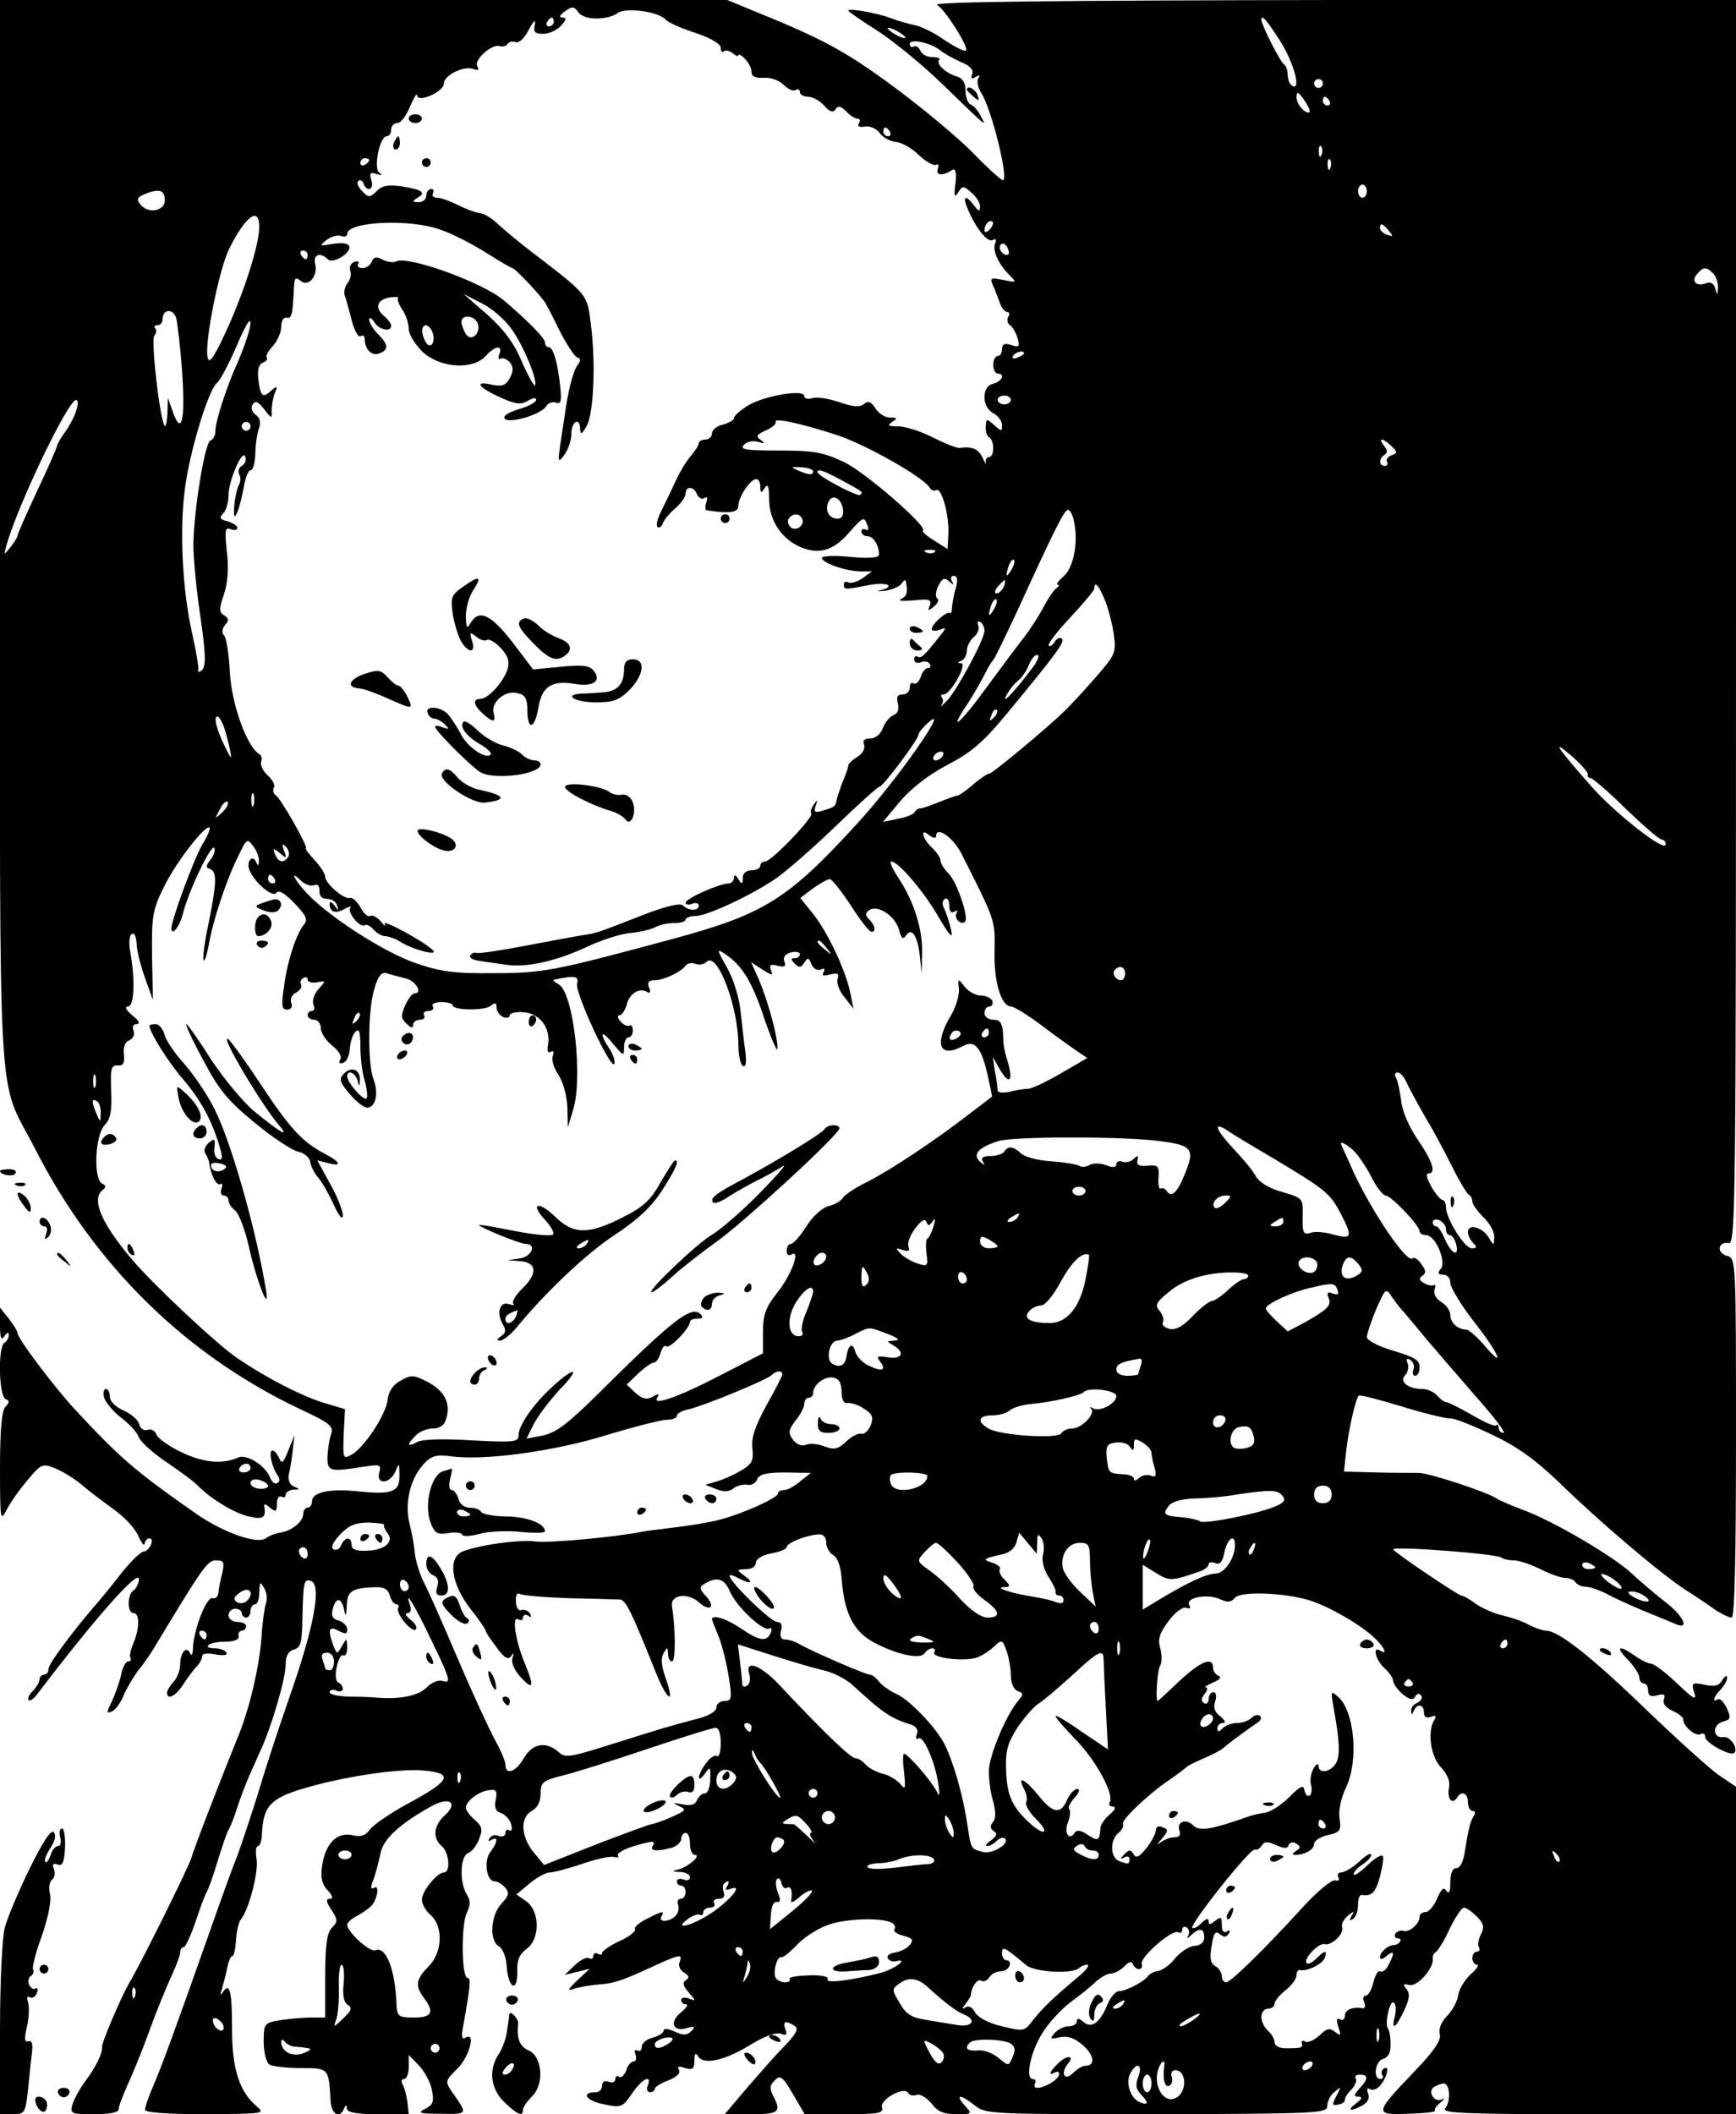 <?xml version="1.0" standalone="no"?>
<!DOCTYPE svg PUBLIC "-//W3C//DTD SVG 20010904//EN"
 "http://www.w3.org/TR/2001/REC-SVG-20010904/DTD/svg10.dtd">
<svg version="1.0" xmlns="http://www.w3.org/2000/svg"
 width="395pt" height="481pt" viewBox="0 0 395 481"
 preserveAspectRatio="xMidYMid meet">

<g transform="translate(0,481) scale(0.1,-0.1)"
fill="#000000" stroke="none">
<path d="M0 3595 c0 -1371 -8 -1226 80 -1399 136 -266 342 -468 603 -592 69
-32 77 -39 70 -58 -4 -11 -7 -34 -8 -51 0 -33 5 -34 82 -22 38 6 41 5 36 -13
-8 -29 25 -26 37 3 8 20 9 19 9 -9 1 -38 -16 -45 -94 -37 -64 7 -105 -2 -105
-22 0 -8 -4 -15 -10 -15 -5 0 -10 -6 -10 -14 0 -18 -26 -39 -53 -43 -11 -2
-25 -7 -31 -12 -19 -16 -98 12 -161 56 -140 98 -173 127 -276 238 -50 55 -129
160 -129 172 0 4 -9 19 -20 33 l-20 25 0 -40 c0 -29 3 -36 10 -25 6 9 10 10
10 3 0 -6 -4 -15 -10 -18 -15 -9 -13 -122 3 -128 9 -4 9 -7 -1 -18 -8 -9 -12
-52 -12 -138 0 -119 1 -124 15 -96 9 17 30 47 48 68 30 36 34 38 61 27 16 -6
44 -23 62 -38 17 -15 51 -40 74 -57 23 -16 48 -43 55 -60 7 -16 14 -24 14 -17
1 6 5 12 11 12 13 0 0 -30 -14 -30 -6 -1 -28 -22 -49 -48 -20 -26 -50 -63 -67
-82 -16 -19 -33 -40 -37 -45 -48 -62 -63 -85 -63 -94 0 -6 -4 -11 -10 -11 -5
0 -10 -5 -10 -11 0 -6 -7 -17 -15 -26 -9 -8 -13 -18 -10 -21 3 -3 12 3 20 14
137 180 236 291 231 259 -1 -9 -7 -20 -12 -23 -15 -10 -15 -52 0 -52 14 0 14
-35 -1 -70 -6 -14 -9 -28 -6 -32 2 -5 0 -8 -6 -8 -5 0 -13 -15 -16 -33 -4 -17
-14 -44 -21 -59 -12 -24 -12 -27 0 -22 8 3 20 19 27 36 7 17 22 42 33 57 12
14 26 35 33 46 117 194 125 205 145 205 17 0 19 -4 14 -27 -4 -16 -8 -36 -9
-46 -1 -10 -7 -15 -13 -13 -14 5 -43 -71 -45 -113 0 -14 -3 -20 -6 -13 -8 19
-23 3 -23 -24 0 -14 -7 -32 -15 -40 -8 -9 -15 -20 -15 -25 0 -18 20 -8 37 19
10 15 23 33 30 40 7 7 13 18 13 24 0 6 12 8 30 4 19 -3 29 -2 25 4 -3 6 -16
10 -27 10 -12 0 -18 3 -14 7 4 5 22 8 39 8 20 0 31 5 30 12 -2 7 2 13 7 13 6
0 10 5 10 10 0 6 -9 10 -20 10 -11 0 -20 7 -20 15 0 8 7 15 15 15 8 0 15 -4
15 -10 0 -5 5 -10 10 -10 6 0 10 7 10 15 0 8 5 15 10 15 6 0 10 12 10 28 1 24
2 25 11 9 6 -10 8 -26 4 -35 -3 -9 -8 -43 -10 -77 -5 -66 -26 -157 -51 -220
-51 -126 -102 -259 -109 -283 -6 -20 -114 -239 -143 -287 -18 -32 -62 -135
-60 -143 2 -12 -14 -45 -38 -77 -12 -16 -25 -40 -29 -52 -6 -22 -4 -23 49 -23
35 0 56 4 56 11 0 7 9 30 19 53 11 23 34 79 51 126 17 47 40 103 51 126 10 22
19 46 19 52 0 7 4 12 8 12 4 0 16 26 27 58 10 31 22 62 25 67 4 6 15 37 25 70
10 33 21 65 24 70 4 6 13 28 20 50 13 40 24 67 55 135 25 55 56 162 56 193 0
20 6 30 18 34 16 4 19 15 20 66 2 89 3 96 20 90 24 -10 7 -103 -49 -263 -28
-80 -61 -182 -74 -227 -14 -44 -34 -105 -45 -135 -12 -29 -43 -116 -70 -193
-66 -187 -104 -292 -124 -337 -9 -21 -16 -42 -16 -48 0 -6 49 -10 138 -10 132
1 136 1 116 18 -39 33 -56 85 -56 174 0 88 -5 108 -20 87 -7 -10 -8 -8 -3 6 3
11 9 32 12 48 3 15 8 27 12 27 3 0 7 16 8 36 1 19 6 41 11 47 19 24 40 107 36
136 -3 17 -2 31 3 31 4 0 9 12 9 28 3 62 19 80 91 102 89 27 217 47 276 42 71
-6 63 -23 -38 -77 -38 -21 -76 -47 -83 -57 -10 -14 -21 -18 -41 -13 -34 7 -60
-18 -68 -69 -4 -27 -1 -42 12 -56 12 -13 14 -20 5 -20 -9 0 -8 -7 4 -25 15
-23 15 -27 1 -41 -11 -12 -15 -38 -15 -110 l0 -94 -32 0 c-18 0 -50 -3 -70 -6
-37 -6 -38 -8 -38 -50 0 -23 6 -46 13 -51 6 -4 39 -8 71 -8 64 0 64 0 68 -72
1 -33 21 -45 31 -20 4 9 6 9 6 0 1 -9 22 -13 71 -13 l70 0 -3 28 c-2 15 -7 33
-11 40 -4 7 -2 12 3 12 6 0 11 12 11 27 l0 28 24 -25 c13 -14 26 -39 29 -56 5
-26 2 -33 -16 -42 -18 -9 -12 -11 36 -11 62 -1 62 -2 26 49 -17 25 -16 26 12
54 28 28 42 85 18 70 -8 -5 -10 3 -5 27 16 89 18 109 10 109 -14 0 -15 121 -2
148 9 18 9 28 0 42 -17 28 -15 87 3 94 8 3 20 17 25 32 9 22 7 29 -10 44 -11
9 -20 22 -20 27 0 15 28 37 52 40 17 3 20 -1 16 -22 -4 -17 0 -26 12 -30 10
-3 20 -15 23 -25 3 -11 1 -18 -4 -14 -5 3 -9 0 -9 -6 0 -7 -7 -10 -15 -7 -8 4
-17 1 -21 -5 -4 -7 -3 -8 4 -4 16 10 15 -5 -2 -27 -16 -20 -9 -67 9 -67 7 0
18 -7 25 -15 9 -11 8 -18 -9 -36 -25 -27 -28 -84 -6 -97 9 -5 17 -25 18 -47 4
-50 25 -59 24 -10 -1 26 5 39 21 51 31 22 31 85 0 108 l-23 16 30 25 c17 14
37 25 46 25 9 0 42 9 75 20 32 11 64 18 72 15 7 -2 11 -1 8 4 -3 4 12 13 33
20 47 14 54 14 46 1 -7 -11 9 -13 43 -4 12 4 22 13 22 20 0 8 5 14 10 14 6 0
10 -11 10 -25 0 -14 5 -25 11 -25 16 0 -14 -27 -37 -33 -16 -4 -16 -5 4 -6 12
0 22 -6 22 -12 0 -6 -7 -9 -15 -5 -8 3 -15 1 -15 -4 0 -6 5 -10 10 -10 6 0 10
-7 10 -15 0 -8 -5 -15 -11 -15 -6 0 -9 -6 -6 -14 3 -7 0 -19 -6 -25 -14 -14
-40 -15 -32 -1 8 14 3 13 -34 -6 -17 -8 -29 -19 -26 -23 2 -5 -13 -17 -35 -27
-22 -10 -40 -23 -40 -27 0 -5 -4 -5 -10 -2 -5 3 -10 1 -10 -5 0 -6 -4 -8 -10
-5 -5 3 -20 -4 -32 -16 l-23 -22 29 7 28 7 -28 -26 c-22 -21 -24 -25 -9 -20
11 4 36 8 55 10 36 2 57 9 134 45 53 24 60 25 52 5 -3 -8 2 -18 11 -23 11 -7
12 -11 4 -17 -9 -5 -7 -13 6 -28 17 -19 17 -20 1 -14 -10 4 -18 2 -18 -3 0 -6
5 -10 11 -10 6 0 1 -8 -11 -18 -28 -22 -19 -46 13 -36 18 5 20 4 10 -7 -10
-10 -18 -10 -38 -1 -15 7 -25 8 -25 2 0 -5 -11 -12 -25 -16 -14 -3 -25 -13
-25 -21 0 -8 -4 -11 -10 -8 -6 3 -7 -1 -4 -9 3 -9 1 -16 -4 -16 -6 0 -14 -9
-17 -20 -4 -11 -11 -18 -16 -15 -5 4 -9 1 -9 -5 0 -7 -7 -10 -15 -6 -9 3 -15
0 -15 -9 0 -8 -6 -15 -14 -15 -35 0 -23 -19 16 -27 41 -9 44 -8 66 24 23 34
46 45 36 18 -4 -8 -1 -15 5 -15 6 0 11 4 11 8 0 4 14 13 31 19 19 8 28 16 24
24 -5 8 -1 9 14 4 17 -5 21 -2 21 17 0 17 3 19 9 9 13 -20 63 -8 122 29 30 18
55 27 66 23 12 -5 15 -2 10 10 -7 19 1 21 21 8 10 -6 4 -18 -24 -47 -21 -21
-59 -65 -86 -96 l-49 -58 61 0 c62 0 69 5 49 42 -8 16 -8 24 4 35 12 13 18 9
41 -31 l27 -46 90 0 c76 0 90 2 86 15 -7 17 49 49 59 34 3 -6 12 -8 20 -5 7 3
22 -6 33 -19 14 -19 28 -25 56 -25 37 0 38 0 20 20 -23 26 -10 26 23 0 24 -20
38 -20 414 -20 368 1 388 2 388 19 0 10 7 25 17 32 15 13 15 12 4 -9 -11 -21
-10 -23 4 -20 9 1 16 7 15 11 0 4 6 15 15 23 8 9 13 20 10 25 -4 5 1 9 9 9 20
0 20 -9 -1 -32 -13 -14 -13 -18 -2 -18 10 -1 8 -5 -5 -15 -23 -17 -14 -20 14
-5 12 7 17 16 13 27 -4 10 -2 14 4 10 6 -4 17 0 24 9 16 19 21 47 8 38 -5 -3
-7 -10 -4 -15 4 -5 1 -9 -4 -9 -18 0 -12 42 7 46 11 4 17 14 16 35 0 16 -3 31
-6 34 -8 9 4 65 13 59 5 -3 6 -16 3 -30 -9 -35 1 -30 21 12 12 26 14 38 5 49
-9 11 -7 12 7 9 18 -5 57 40 53 60 -1 5 2 12 7 15 5 3 20 27 32 54 13 26 27
47 32 47 5 0 18 -9 29 -20 16 -16 18 -24 10 -40 -6 -11 -8 -25 -5 -30 3 -6 1
-10 -4 -10 -6 0 -11 -7 -11 -15 0 -8 5 -15 11 -15 5 0 -1 -10 -15 -22 -14 -13
-26 -34 -28 -47 -2 -14 -13 -35 -25 -47 -13 -13 -20 -29 -17 -41 4 -14 -12
-38 -56 -84 -94 -98 -94 -101 -16 -98 37 1 64 4 61 7 -2 3 3 11 13 19 9 8 11
11 3 7 -17 -9 -34 18 -18 28 7 4 17 8 22 8 14 0 17 -41 3 -57 -8 -11 52 -13
326 -13 l336 0 0 373 0 372 -37 25 c-21 14 -96 82 -168 151 -123 119 -199 179
-227 179 -7 0 -25 6 -40 14 -15 8 -42 17 -60 21 -18 4 -45 16 -60 26 -14 11
-29 19 -33 19 -7 0 -155 100 -155 105 0 8 238 -10 247 -19 3 -3 16 -6 28 -6
11 0 38 -9 60 -20 22 -11 47 -20 57 -20 9 0 20 -4 23 -10 3 -5 14 -10 23 -10
10 0 36 -9 57 -21 22 -11 60 -28 85 -38 25 -10 53 -22 63 -26 33 -14 17 20
-26 52 -23 18 -57 47 -75 64 -41 38 -178 119 -247 144 -27 10 -54 22 -60 26
-20 14 -156 59 -178 58 -12 0 -55 0 -95 1 l-74 2 5 46 c5 46 21 120 29 127 2
2 46 -9 98 -25 52 -16 102 -28 110 -27 8 1 51 -16 95 -37 59 -28 100 -58 155
-111 88 -86 228 -205 285 -242 22 -14 52 -34 67 -45 15 -10 32 -18 38 -18 7 0
10 132 10 409 0 407 0 409 -21 414 -24 7 -20 33 5 29 15 -3 16 104 16 1412 l0
1416 -917 0 c-619 -1 -912 -4 -901 -11 19 -11 73 -97 66 -104 -3 -3 -25 8 -49
24 -24 17 -55 32 -69 34 -14 3 -38 10 -54 16 -28 11 -96 23 -96 17 0 -2 30
-23 68 -47 37 -24 104 -79 150 -124 102 -99 97 -94 83 -68 -6 12 -16 23 -22
25 -6 2 -12 16 -12 31 0 18 -6 29 -20 33 -26 8 -48 29 -40 38 4 3 -4 6 -16 6
-12 0 -24 7 -27 15 -4 8 -10 12 -15 9 -5 -3 -9 0 -9 6 0 13 48 3 70 -15 8 -7
29 -18 46 -26 21 -8 30 -18 26 -28 -4 -10 -1 -12 8 -6 9 5 11 4 6 -3 -4 -6 -1
-22 7 -34 24 -38 63 -198 49 -198 -4 0 -34 27 -67 61 -33 34 -111 99 -174 146
-110 82 -163 112 -316 174 l-70 29 -827 0 -828 0 0 -1215z m1359 1173 c18 0
39 6 46 12 17 14 94 4 110 -15 5 -6 36 -20 68 -30 35 -12 57 -25 57 -34 0 -8
3 -11 7 -8 3 4 12 2 20 -4 7 -6 13 -8 13 -5 0 4 7 1 15 -8 8 -8 15 -21 15 -30
0 -10 9 -14 27 -13 16 1 35 -5 46 -16 10 -10 22 -15 27 -12 6 4 10 1 10 -4 0
-6 8 -11 18 -11 11 0 27 -9 37 -20 13 -15 21 -17 26 -9 5 9 12 8 24 -4 9 -10
21 -17 26 -17 6 0 7 -5 3 -11 -4 -7 2 -9 14 -7 12 2 27 -5 34 -15 7 -10 24
-19 37 -20 12 -1 36 -14 52 -30 16 -15 34 -25 39 -22 5 3 7 -1 4 -9 -6 -15 11
-17 32 -3 8 5 11 -4 8 -31 -4 -29 -2 -33 6 -20 10 16 12 16 30 0 11 -9 20 -23
20 -32 -1 -12 -3 -12 -14 3 -20 26 -27 21 -13 -11 19 -44 45 -75 56 -68 7 4 9
1 5 -8 -6 -16 7 -46 33 -72 17 -17 16 -17 -14 -11 -30 6 -32 5 -22 -16 5 -12
12 -30 15 -39 4 -10 11 -18 16 -18 5 0 6 -5 2 -11 -3 -6 -2 -14 3 -18 6 -3 14
-17 18 -29 6 -21 4 -23 -14 -17 -15 5 -21 2 -21 -9 0 -9 -4 -16 -10 -16 -5 0
-10 -9 -10 -20 0 -11 5 -20 10 -20 18 0 10 -18 -10 -23 -13 -3 -20 -14 -20
-31 0 -15 8 -30 20 -36 11 -6 20 -18 20 -27 0 -15 -1 -15 -18 0 -17 15 -18 15
-19 -3 -1 -11 2 -22 8 -25 12 -8 12 -45 -1 -45 -5 0 -8 -6 -7 -12 2 -7 -1 -3
-7 10 -9 20 -23 27 -52 23 -7 -1 -34 10 -62 24 -27 14 -63 25 -78 25 -23 0
-26 2 -14 10 12 8 12 10 -5 10 -11 0 -26 9 -33 21 -10 15 -16 18 -26 10 -10
-8 -25 -7 -56 4 -24 8 -52 13 -62 9 -10 -3 -18 -1 -18 5 0 16 -90 1 -127 -21
-18 -11 -33 -24 -33 -29 0 -5 -11 -11 -25 -15 -14 -3 -25 -12 -25 -20 0 -8 -7
-14 -15 -14 -8 0 -15 -4 -15 -8 0 -5 -8 -17 -17 -28 -10 -11 -26 -37 -36 -59
-10 -22 -25 -53 -33 -69 -8 -16 -12 -31 -8 -35 4 -3 9 0 12 8 2 7 15 23 28 34
13 11 24 27 24 34 0 18 19 17 26 -2 4 -8 11 -12 17 -8 6 4 8 0 4 -10 -3 -10
-3 -17 1 -18 52 -8 72 -5 72 10 0 20 27 61 41 61 5 0 9 -8 9 -17 0 -15 2 -16
10 -3 7 11 10 4 10 -26 0 -48 28 -90 72 -109 42 -17 73 -8 108 31 34 39 36 40
44 18 3 -8 2 -12 -4 -9 -6 3 -10 1 -10 -4 0 -6 6 -11 14 -11 13 0 26 -20 26
-42 0 -7 -22 -9 -65 -5 -36 4 -65 2 -65 -2 0 -12 56 -31 89 -31 l25 0 -22 -16
c-12 -8 -27 -12 -32 -9 -6 3 -10 1 -10 -4 0 -13 1 -13 58 -2 40 8 62 -3 25
-12 -10 -2 -5 -3 12 -1 16 3 33 10 37 17 4 6 8 9 9 5 5 -26 3 -34 -11 -41 -8
-4 4 -5 28 -3 36 4 42 2 38 -11 -6 -13 -4 -14 9 -3 9 7 12 16 7 19 -4 3 -3 16
3 28 9 18 14 20 25 10 10 -9 11 -9 6 1 -4 6 -2 12 4 12 8 0 10 -9 5 -27 -5
-16 -8 -36 -9 -45 0 -9 -2 -15 -5 -13 -6 6 -41 -25 -41 -36 0 -5 8 -5 18 -2
15 6 16 5 2 -12 -36 -46 -44 -54 -52 -49 -4 3 -8 0 -8 -6 0 -7 7 -10 15 -7 8
4 17 2 20 -3 4 -6 2 -10 -4 -10 -5 0 -13 -9 -16 -20 -4 -11 -11 -18 -16 -15
-5 4 -9 -1 -9 -9 0 -9 -7 -16 -16 -16 -12 0 -15 -6 -11 -21 3 -13 0 -22 -10
-26 -8 -3 -19 -16 -24 -29 -5 -14 -17 -24 -28 -24 -14 0 -19 -5 -15 -14 3 -9
-3 -20 -15 -28 -12 -7 -21 -16 -21 -20 0 -4 -5 -19 -12 -35 -6 -15 -12 -34
-14 -41 -3 -17 -4 -18 -31 -26 -19 -6 -22 -4 -17 11 5 14 4 15 -4 3 -6 -8 -9
-17 -6 -21 5 -9 -91 -109 -105 -109 -6 0 -11 -4 -11 -10 0 -5 -9 -10 -20 -10
-12 0 -20 -7 -20 -17 0 -15 -2 -16 -10 -3 -6 10 -10 11 -10 3 0 -7 -6 -13 -12
-13 -21 0 -98 -34 -98 -44 0 -4 7 -6 15 -2 8 3 15 1 15 -4 0 -13 -23 -13 -36
0 -6 6 -36 -1 -84 -19 -110 -43 -113 -44 -140 -48 -14 -2 -73 -13 -131 -24
-58 -11 -109 -19 -115 -17 -5 2 -11 -1 -14 -6 -3 -5 6 -10 20 -12 14 -2 42 -6
62 -9 48 -7 116 9 186 42 30 14 73 28 94 30 22 2 48 8 58 13 10 6 30 10 44 10
14 0 26 3 26 8 0 4 11 8 24 8 29 2 125 47 181 85 22 15 83 68 135 118 52 50
97 91 101 91 8 0 89 108 89 119 0 4 10 16 22 27 54 48 -71 -131 -160 -228
-159 -174 -212 -207 -417 -263 -274 -74 -299 -79 -410 -79 -91 -1 -122 3 -180
23 -72 25 -198 106 -248 160 -28 30 -39 54 -12 27 9 -8 22 -13 29 -10 9 3 13
-1 13 -13 -1 -11 5 -18 17 -18 11 0 21 -7 23 -15 4 -13 3 -13 -6 0 -6 8 -11
10 -11 4 0 -19 12 -24 34 -12 11 6 18 7 13 3 -8 -10 22 -47 33 -40 4 3 13 -2
20 -10 7 -8 19 -15 27 -15 7 0 24 -6 36 -14 28 -17 86 -32 72 -18 -20 20 -116
72 -110 60 4 -7 0 -5 -9 6 -8 10 -19 15 -24 12 -5 -3 -15 6 -22 20 -8 13 -18
23 -24 21 -13 -4 -56 33 -56 48 0 7 -11 24 -25 39 -13 14 -22 26 -19 26 7 0
-57 114 -69 121 -5 4 -7 11 -4 17 4 5 -3 18 -14 28 -11 10 -17 24 -15 31 3 7
1 15 -5 18 -28 18 -62 113 -66 185 -2 41 -8 79 -13 84 -6 6 -5 15 2 24 9 10 9
15 -2 22 -12 7 -12 15 0 49 8 26 11 59 6 97 -5 48 -4 55 9 50 8 -3 15 -2 15 3
0 5 -10 11 -22 15 -18 4 -20 8 -10 18 6 6 12 25 12 41 0 34 32 107 38 88 3 -8
-1 -17 -8 -21 -7 -4 -9 -13 -6 -19 4 -6 4 -16 0 -23 -4 -7 -9 -28 -11 -48 -2
-27 0 -31 7 -15 5 11 11 37 15 58 3 20 10 37 15 37 6 0 10 17 11 38 0 20 4 46
8 57 5 13 3 24 -7 31 -9 7 -12 16 -7 24 6 9 12 7 26 -11 17 -22 18 -22 17 -4
0 11 3 29 7 40 7 16 6 18 -6 8 -21 -20 -26 -16 -31 22 -3 24 1 36 10 40 8 3
12 8 9 11 -3 4 3 15 14 27 10 11 19 31 19 44 0 13 5 22 13 20 11 -2 13 8 16
72 1 19 4 21 15 12 18 -15 40 11 33 39 -5 21 12 27 29 10 12 -12 57 17 48 31
-3 6 -20 7 -37 4 -30 -5 -31 -5 -14 9 11 8 25 12 33 9 8 -3 14 -1 14 5 0 28
144 35 213 9 27 -9 73 -33 103 -52 30 -19 57 -35 60 -35 5 0 53 -50 72 -75 4
-5 20 -36 35 -67 16 -31 34 -59 40 -61 9 -3 9 -7 1 -18 -10 -13 -22 -60 -29
-114 -2 -11 -6 -40 -10 -65 -6 -42 -5 -44 9 -25 8 11 16 32 16 48 0 29 20 39
20 10 1 -13 4 -11 15 8 16 29 21 146 9 234 -8 65 -7 64 -124 154 -36 27 -75
60 -88 72 -12 12 -30 23 -40 24 -9 1 -31 9 -49 18 -18 9 -39 17 -48 17 -9 0
-13 5 -10 10 3 6 1 10 -4 10 -6 0 -11 -7 -11 -15 0 -8 -8 -15 -17 -15 -15 0
-16 2 -3 10 20 12 12 18 -36 26 -31 4 -45 2 -57 -11 -16 -15 -18 -15 -33 0 -9
9 -13 19 -9 23 4 4 10 1 12 -5 8 -22 25 -14 18 7 -5 16 -3 19 12 14 12 -4 14
-3 6 3 -14 10 1 83 17 83 6 0 10 7 10 15 0 8 6 15 14 15 8 0 21 17 29 38 9 20
16 32 16 25 1 -18 61 8 61 27 0 19 46 41 67 33 11 -4 14 -2 9 6 -9 14 33 52
51 46 7 -2 15 0 18 5 3 5 11 7 18 4 8 -3 21 10 30 28 11 21 16 25 14 12 -4
-17 0 -21 19 -21 13 0 31 8 40 18 13 14 14 19 4 19 -9 0 -7 5 5 14 17 12 21
12 31 -2 6 -9 25 -15 43 -14z m-99 -8 c0 -5 -5 -10 -11 -10 -5 0 -7 5 -4 10 3
6 8 10 11 10 2 0 4 -4 4 -10z m1652 -42 c32 -50 50 -117 28 -103 -6 3 -10 15
-10 25 0 10 -4 21 -9 24 -8 5 -51 90 -51 101 0 13 11 1 42 -47z m-852 6 c0 -2
-9 0 -20 6 -11 6 -20 13 -20 16 0 2 9 0 20 -6 11 -6 20 -13 20 -16z m950 -104
c0 -5 -4 -10 -10 -10 -5 0 -10 5 -10 10 0 6 5 10 10 10 6 0 10 -4 10 -10z
m-30 -63 c0 -5 -7 -4 -15 3 -8 7 -15 20 -15 29 1 13 3 13 15 -3 8 -11 15 -24
15 -29z m45 23 c3 -5 1 -10 -4 -10 -6 0 -11 5 -11 10 0 6 2 10 4 10 3 0 8 -4
11 -10z m-1000 -70 c3 -5 1 -10 -4 -10 -6 0 -11 5 -11 10 0 6 2 10 4 10 3 0 8
-4 11 -10z m982 -52 c-3 -8 -6 -5 -6 6 -1 11 2 17 5 13 3 -3 4 -12 1 -19z
m-2167 -12 c0 -3 -4 -8 -10 -11 -5 -3 -10 -1 -10 4 0 6 5 11 10 11 6 0 10 -2
10 -4z m2187 -18 c-3 -8 -6 -5 -6 6 -1 11 2 17 5 13 3 -3 4 -12 1 -19z m83
-53 c0 -8 -4 -15 -10 -15 -5 0 -10 7 -10 15 0 8 5 15 10 15 6 0 10 -7 10 -15z
m-2735 -21 c0 -24 -37 -31 -55 -10 -10 13 -9 17 11 25 32 13 44 8 44 -15z
m215 -60 c0 -41 -36 -153 -77 -241 -29 -62 -38 -73 -41 -54 -6 36 27 201 50
246 37 74 68 96 68 49z m1662 -6 c-7 -7 -12 -8 -12 -2 0 14 12 26 19 19 2 -3
-1 -11 -7 -17z m908 -3 c11 -13 10 -14 -4 -9 -9 3 -16 10 -16 15 0 13 6 11 20
-6z m-865 -53 c-8 -8 -25 10 -19 20 4 6 9 5 15 -3 4 -7 6 -15 4 -17z m-1595
-2 c0 -5 -2 -10 -4 -10 -3 0 -8 5 -11 10 -3 6 -1 10 4 10 6 0 11 -4 11 -10z
m3198 -42 c7 -7 11 -21 11 -32 -1 -18 -2 -19 -6 -3 -3 12 -10 16 -20 13 -22
-9 -36 3 -22 20 14 17 21 18 37 2z m-3484 -218 c8 -112 0 -154 -20 -99 l-12
34 -1 -34 c-1 -19 -3 -32 -6 -30 -11 11 -32 195 -24 205 5 6 6 14 2 17 -3 4
-1 7 5 7 7 0 12 6 12 14 0 23 24 25 31 2 3 -12 9 -64 13 -116z m152 84 c-4
-14 -15 -45 -25 -68 -25 -54 -51 -135 -51 -157 0 -10 -5 -19 -11 -21 -13 -4
-38 -159 -39 -238 0 -30 7 -104 16 -163 12 -83 13 -112 4 -121 -6 -6 -10 -6
-9 -1 2 6 -5 44 -14 85 -22 97 -29 235 -16 330 11 84 53 223 73 239 7 6 25 40
41 76 28 67 42 85 31 39z m1764 -48 c0 -2 -7 -7 -16 -10 -8 -3 -12 -2 -9 4 6
10 25 14 25 6z m-30 -106 c0 -5 -7 -10 -15 -10 -8 0 -15 5 -15 10 0 6 7 10 15
10 8 0 15 -4 15 -10z m-2126 -22 c-3 -13 -15 -35 -25 -50 -11 -14 -19 -29 -19
-32 0 -3 -20 -49 -45 -102 -25 -53 -45 -99 -45 -102 0 -4 -8 -16 -16 -27 -16
-19 -16 -19 -9 5 25 90 140 330 158 330 5 0 5 -10 1 -22z m1731 -58 c66 -22
195 -95 210 -119 3 -6 10 -9 15 -6 12 7 29 -53 28 -97 l-2 -37 -30 19 c-17 10
-29 21 -26 23 12 8 -130 132 -180 156 -47 22 -68 26 -147 26 -74 0 -90 2 -81
12 6 8 20 11 32 8 16 -5 18 -4 7 4 -12 8 -10 12 12 22 14 6 24 15 22 19 -6 11
60 -4 140 -30z m-1335 20 c0 -5 -4 -10 -10 -10 -5 0 -10 5 -10 10 0 6 5 10 10
10 6 0 10 -4 10 -10z m2596 -45 c14 -13 14 -16 0 -21 -9 -3 -13 -10 -10 -15 3
-5 0 -9 -5 -9 -14 0 -14 17 -1 25 8 5 7 11 -1 21 -15 19 -2 18 17 -1z m-1316
-57 c0 -10 -9 -9 -35 2 -17 8 -16 8 8 7 15 -1 27 -5 27 -9z m64 -20 c53 -29
50 -27 43 -34 -5 -5 -97 43 -97 52 0 8 13 4 54 -18z m4 -66 c2 -14 -2 -22 -12
-22 -19 0 -29 17 -22 36 8 22 30 12 34 -14z m526 -29 c10 -49 -2 -107 -25
-125 -11 -10 -17 -18 -13 -18 5 0 4 -4 -2 -8 -6 -4 -19 -23 -29 -42 -10 -19
-30 -51 -45 -70 -15 -19 -55 -73 -89 -119 -58 -80 -86 -101 -38 -30 12 19 29
48 37 64 8 17 18 32 21 35 3 3 28 55 56 115 85 186 105 225 113 225 5 0 11
-12 14 -27z m-620 9 c9 -14 -9 -31 -23 -23 -7 5 -10 14 -7 20 8 13 23 14 30 3z
m303 -78 c-3 -3 -12 -4 -19 -1 -8 3 -5 6 6 6 11 1 17 -2 13 -5z m174 -41 c-12
-20 -14 -14 -5 12 4 9 9 14 11 11 3 -2 0 -13 -6 -23z m-17 -38 c-4 -8 -11 -15
-16 -15 -6 0 -5 6 2 15 7 8 14 15 16 15 2 0 1 -7 -2 -15z m229 -28 c8 -18 17
-53 21 -78 6 -44 5 -47 -41 -100 -26 -30 -57 -63 -68 -74 -43 -42 -167 -145
-174 -145 -4 0 -21 -11 -37 -25 -16 -14 -32 -25 -35 -25 -4 0 -23 -7 -43 -15
-20 -8 -39 -15 -42 -14 -4 0 -10 -3 -13 -9 -3 -5 -21 -12 -39 -15 l-33 -7 40
48 c26 30 65 60 107 82 52 27 80 50 133 114 114 138 135 166 127 173 -4 4 -11
1 -16 -7 -5 -8 -11 -12 -14 -9 -3 3 19 32 49 64 30 32 55 62 55 66 0 18 10 8
23 -24z m-252 -24 c-12 -20 -14 -14 -5 12 4 9 9 14 11 11 3 -2 0 -13 -6 -23z
m-21 -48 c0 -19 -59 -129 -84 -158 -12 -12 -18 -18 -14 -12 4 7 5 15 1 18 -3
4 -2 7 4 7 16 0 55 70 40 71 -9 0 -9 2 1 6 6 2 12 13 12 23 0 9 7 23 15 30 9
7 14 19 11 27 -3 8 -1 11 4 8 6 -3 10 -12 10 -20z m111 -82 c-38 -51 -73 -89
-62 -67 5 11 17 27 26 34 10 8 21 24 26 37 5 13 13 23 19 23 6 0 2 -12 -9 -27z
m-90 -116 c-10 -9 -11 -8 -5 6 3 10 9 15 12 12 3 -3 0 -11 -7 -18z m-1752 -19
c4 -13 11 -36 14 -53 5 -26 4 -24 -13 10 -19 40 -24 65 -15 65 3 0 9 -10 14
-22z m3104 -110 c-2 -4 1 -8 6 -8 4 0 41 -31 80 -70 40 -38 76 -70 82 -70 5 0
9 -5 9 -11 0 -20 -117 72 -171 134 -79 90 -89 106 -44 68 22 -19 39 -39 38
-43z m-1468 42 c-3 -5 -11 -10 -16 -10 -6 0 -7 5 -4 10 3 6 11 10 16 10 6 0 7
-4 4 -10z m-1568 -112 c-3 -7 -5 -2 -5 12 0 14 2 19 5 13 2 -7 2 -19 0 -25z
m-71 -16 c-18 -16 -18 -16 -6 6 6 13 14 21 18 18 3 -4 -2 -14 -12 -24z m-46
-74 c-19 -33 -70 -171 -70 -190 0 -19 18 3 25 29 13 55 68 169 73 153 2 -6 -2
-18 -10 -27 -10 -13 -10 -17 0 -20 16 -6 15 -32 -3 -122 -9 -40 -14 -79 -12
-85 2 -6 7 9 12 34 9 55 41 151 68 204 18 38 20 39 33 21 8 -10 14 -26 13 -34
0 -11 -2 -12 -6 -3 -7 19 -23 4 -16 -16 10 -28 54 -66 62 -53 5 7 19 -1 41
-24 26 -27 31 -37 22 -48 -18 -21 -39 -86 -46 -143 -6 -41 -5 -51 7 -51 9 0
13 6 10 15 -4 8 1 19 11 24 9 5 14 13 11 18 -3 5 -1 11 5 15 5 3 10 2 10 -4 0
-5 10 -8 21 -6 21 4 21 4 4 -15 -10 -11 -15 -26 -12 -35 4 -8 2 -15 -3 -15 -6
0 -10 -4 -10 -10 0 -5 7 -10 15 -10 8 0 15 -9 15 -19 0 -11 12 -29 26 -40 15
-12 23 -25 18 -32 -4 -7 -2 -10 7 -7 8 3 14 17 15 32 1 15 6 32 13 39 8 8 11
0 11 -34 0 -24 4 -60 10 -78 5 -19 7 -37 4 -40 -6 -7 -44 36 -44 50 0 16 18 9
23 -8 4 -16 5 -16 6 -1 1 24 -18 33 -36 16 -12 -13 -11 -19 12 -46 15 -18 33
-32 40 -32 20 0 27 33 15 64 -14 37 -13 160 2 207 8 28 16 38 27 35 9 -3 28
-8 44 -12 23 -5 40 -34 20 -34 -5 0 -14 -12 -21 -27 -10 -23 -10 -30 3 -42 10
-10 15 -11 15 -3 0 7 7 12 16 12 8 0 12 5 9 10 -3 6 1 10 10 10 9 0 13 5 10
10 -4 6 5 10 19 10 14 0 26 -3 26 -7 0 -12 73 -13 87 -1 10 8 13 7 13 -5 0 -8
7 -17 15 -21 8 -3 15 -1 15 4 0 5 15 9 32 7 37 -3 61 -36 55 -74 -3 -14 0 -20
6 -16 6 4 8 0 5 -9 -4 -8 2 -28 13 -44 11 -17 19 -48 20 -74 l1 -45 12 40 c23
73 1 265 -32 285 -9 5 -15 10 -12 11 48 10 58 9 53 -9 -5 -21 79 -201 85 -182
2 6 -3 22 -12 35 -24 37 -18 44 9 10 24 -28 25 -29 25 -7 0 12 5 22 10 22 6 0
10 7 10 16 0 8 -3 13 -7 11 -5 -3 -14 1 -21 9 -7 8 -8 14 -3 14 6 0 13 11 17
24 6 26 29 40 47 29 6 -4 8 0 4 10 -5 12 -1 17 13 17 21 0 60 19 71 34 4 5 14
6 22 3 8 -3 19 -1 25 5 24 24 72 -102 72 -189 0 -23 5 -45 10 -48 7 -4 9 7 6
32 -3 21 -8 63 -11 93 -3 31 -17 75 -31 99 -24 43 -24 44 -2 29 37 -25 61 -64
89 -151 16 -45 28 -73 28 -62 1 26 -22 109 -43 158 l-17 38 26 -17 c22 -14 25
-14 19 -1 -4 12 -1 14 15 10 16 -4 20 -2 16 9 -4 10 1 17 14 21 12 3 21 1 21
-4 0 -5 -5 -9 -12 -9 -9 0 -9 -3 0 -12 10 -10 15 -10 22 2 8 12 10 12 16 -3 4
-10 13 -16 21 -13 9 4 11 2 7 -6 -5 -8 0 -9 15 -5 17 4 21 2 17 -10 -3 -8 3
-27 15 -41 l21 -27 -7 35 c-10 51 -52 140 -85 181 l-29 36 29 22 c16 11 33 21
38 21 5 0 26 -27 48 -60 21 -33 42 -60 47 -60 11 0 8 15 -5 28 -10 10 -10 15
1 22 20 12 60 -16 67 -47 5 -18 9 -21 15 -12 13 21 27 0 32 -46 l4 -40 1 46
c2 53 -18 118 -54 172 -13 20 -21 37 -16 37 16 0 75 -69 108 -127 26 -44 33
-51 28 -28 -4 17 -11 38 -15 47 -6 10 -5 19 1 23 5 3 10 -3 10 -15 0 -13 4
-19 12 -14 6 4 8 3 4 -4 -6 -11 11 -28 20 -19 9 9 -19 92 -38 110 -10 10 -18
23 -18 29 0 6 -8 18 -17 27 -24 21 -31 50 -9 31 9 -7 16 -8 16 -2 0 23 37 -2
56 -37 80 -158 78 -153 77 -225 -2 -69 15 -126 38 -126 6 0 37 -19 68 -42 31
-24 68 -50 81 -59 l24 -16 -60 -35 c-33 -19 -66 -35 -74 -35 -9 0 -28 -3 -43
-7 -15 -3 -27 -2 -27 3 0 4 -2 24 -6 42 l-5 34 16 -28 c20 -34 30 -29 20 10
-11 37 -12 43 -13 76 -2 20 -7 27 -22 27 -11 0 -20 7 -20 15 0 8 5 15 11 15 6
0 9 6 7 13 -3 6 -14 12 -26 12 -12 0 -28 9 -37 20 -15 20 -16 19 -13 -5 1 -14
-7 -43 -20 -63 -37 -64 -24 -95 29 -67 27 15 42 -3 56 -65 6 -27 11 -50 10
-50 -1 -1 -22 -17 -47 -36 -77 -60 -179 -128 -233 -156 -29 -14 -55 -31 -59
-38 -4 -7 -19 -16 -33 -19 -14 -4 -36 -23 -50 -46 -14 -22 -30 -40 -35 -40 -6
0 -10 -7 -10 -16 0 -9 5 -12 11 -8 22 13 -1 -49 -34 -89 -25 -32 -31 -49 -31
-88 l0 -48 -95 -49 c-100 -52 -159 -72 -145 -51 5 8 2 9 -11 1 -14 -7 -23 -5
-39 9 l-20 19 26 25 c15 14 31 25 36 25 5 0 12 10 15 22 4 12 9 19 13 15 7 -7
54 41 54 56 0 4 8 7 17 7 12 0 14 3 7 10 -21 21 -64 -13 -239 -187 -64 -63
-91 -83 -120 -89 l-37 -7 17 34 c10 19 36 53 58 77 48 49 38 56 -14 9 -44 -40
-79 -89 -79 -112 0 -16 -10 -17 -106 -12 -65 4 -114 3 -125 -4 -23 -12 -24 -6
-3 15 8 9 26 16 39 16 15 0 26 7 30 21 11 35 -2 63 -40 84 -33 17 -39 18 -63
4 -18 -9 -28 -25 -30 -44 -4 -34 -54 -110 -83 -125 -18 -10 -19 -8 -17 46 l3
58 -40 12 c-54 15 -137 58 -205 104 -48 33 -191 167 -240 225 -70 83 -93 137
-66 158 8 6 7 10 -1 14 -21 8 -17 110 5 133 14 15 17 33 15 78 -2 51 0 59 15
58 13 -1 16 6 14 25 -2 17 3 29 12 32 9 4 13 13 10 22 -4 9 -1 15 7 15 9 1 5
8 -10 20 -14 12 -18 20 -10 20 15 0 17 61 5 127 -3 17 -2 35 4 38 6 4 10 -6
11 -22 0 -15 9 -50 19 -78 l18 -50 -2 100 c-1 91 1 105 28 159 27 55 94 141
103 133 2 -3 -5 -20 -17 -39z m196 -27 c-10 -16 -23 -13 -30 5 -6 15 -4 15 11
3 15 -13 16 -12 9 6 -5 15 -4 17 5 8 6 -6 8 -16 5 -22z m-31 -51 c3 -5 1 -10
-4 -10 -6 0 -11 5 -11 10 0 6 2 10 4 10 3 0 8 -4 11 -10z m1256 -157 c13 -16
12 -17 -3 -4 -17 13 -22 21 -14 21 2 0 10 -8 17 -17z m679 -58 c0 -8 -4 -15
-9 -15 -13 0 -22 16 -14 24 11 11 23 6 23 -9z m-1749 -108 c-10 -9 -11 -8 -5
6 3 10 9 15 12 12 3 -3 0 -11 -7 -18z m1368 -38 c-16 -10 -23 -4 -14 10 3 6
11 8 17 5 6 -4 5 -9 -3 -15z m71 11 c0 -5 -5 -10 -11 -10 -5 0 -7 5 -4 10 3 6
8 10 11 10 2 0 4 -4 4 -10z m-2033 -122 c-3 -7 -5 -2 -5 12 0 14 2 19 5 13 2
-7 2 -19 0 -25z m2983 10 c6 -13 26 -50 45 -83 20 -33 47 -85 62 -115 15 -30
31 -56 35 -58 4 -2 8 -9 8 -15 0 -7 12 -23 25 -36 14 -13 25 -33 25 -45 -1
-21 -1 -21 -13 -1 -14 23 -47 32 -47 12 0 -7 5 -18 12 -25 9 -9 9 -12 -3 -12
-17 0 -59 68 -59 94 0 9 -4 16 -8 16 -4 0 -16 14 -25 30 -10 17 -13 30 -8 30
20 0 11 27 -23 77 -20 29 -36 66 -38 90 -3 22 -8 45 -12 52 -4 6 -2 11 4 11 6
0 15 -10 20 -22z m-2971 -71 c0 -21 -1 -21 -9 -2 -12 28 -12 37 0 30 6 -3 10
-16 9 -28z m2676 -107 c110 -66 122 -75 146 -122 27 -52 25 -58 -16 -47 -20 6
-44 8 -54 4 -15 -5 -18 1 -17 37 1 42 1 42 -46 56 -30 8 -52 22 -60 35 -6 12
-29 40 -50 62 -42 45 -50 65 -15 43 12 -9 63 -39 112 -68z m-285 46 c94 -10
101 -17 75 -79 -16 -40 -30 -53 -40 -37 -4 6 -10 8 -14 6 -4 -3 -6 9 -5 25 2
26 -1 29 -24 27 -20 -2 -26 1 -24 12 3 12 1 12 -9 3 -6 -6 -18 -9 -25 -6 -8 3
-14 0 -14 -6 0 -7 -8 -8 -23 -2 -13 5 -30 5 -37 1 -8 -5 -19 -6 -25 -2 -5 3
-34 8 -64 10 -30 2 -60 10 -68 18 -17 16 -29 18 -38 4 -3 -5 -17 -10 -31 -10
-17 0 -23 -4 -18 -12 6 -10 4 -10 -7 0 -17 16 -2 32 43 46 31 10 251 11 348 2z
m459 -23 c11 -10 29 -37 41 -60 12 -24 27 -43 33 -43 12 0 77 -68 77 -81 0 -5
7 -9 15 -9 21 0 47 -61 33 -77 -8 -10 -6 -13 6 -13 9 0 16 -8 16 -19 0 -10 25
-51 56 -91 56 -71 71 -110 19 -48 -16 18 -33 33 -39 33 -20 1 -36 16 -36 33 0
10 -9 23 -21 30 -12 8 -18 19 -15 28 3 8 2 13 -2 10 -4 -2 -14 0 -22 5 -11 6
-12 11 -3 17 8 5 8 12 -3 26 -7 11 -17 17 -20 13 -13 -12 -93 107 -135 198
-12 28 -24 53 -26 58 -7 13 7 7 26 -10z m-609 -93 c0 -5 -7 -10 -15 -10 -8 0
-15 5 -15 10 0 6 7 10 15 10 8 0 15 -4 15 -10z m317 -27 c-9 -9 -19 -14 -23
-11 -10 10 6 28 24 28 15 0 15 -1 -1 -17z m-472 -33 c-3 -5 -12 -10 -18 -10
-7 0 -6 4 3 10 19 12 23 12 15 0z m-193 -9 c6 10 7 6 2 -11 -4 -14 -10 -26
-14 -28 -3 -1 -4 -16 -2 -33 4 -29 3 -31 -19 -24 -13 4 -31 14 -39 22 -13 14
-13 15 4 9 13 -4 17 -2 13 8 -3 8 4 27 16 42 13 17 22 23 25 14 4 -10 6 -9 14
1z m798 -1 c0 -5 -8 -10 -17 -10 -15 0 -16 2 -3 10 19 12 20 12 20 0z m370
-16 c0 -8 4 -14 9 -14 5 0 11 -9 14 -20 8 -31 -10 -24 -25 10 -7 17 -16 30
-20 30 -5 0 -8 4 -8 10 0 5 7 7 15 4 8 -4 15 -12 15 -20z m-1020 -39 c0 -3 -9
-5 -20 -5 -11 0 -20 7 -20 15 0 13 4 14 20 5 11 -6 20 -13 20 -15z m-390 -24
c0 -12 -20 -25 -27 -18 -7 7 6 27 18 27 5 0 9 -4 9 -9z m590 -51 c-12 -63 -42
-100 -81 -100 -44 0 -62 10 -48 26 6 8 19 14 28 14 9 0 28 23 45 55 25 45 49
68 64 60 1 -1 -2 -26 -8 -55z m526 39 c3 -6 1 -16 -4 -21 -13 -13 -45 8 -36
23 7 12 31 11 40 -2z m95 -5 c10 -13 10 -17 -2 -25 -27 -17 -44 -4 -33 25 8
20 18 20 35 0z m-1120 -47 c-8 -8 -11 -3 -11 19 1 25 2 27 11 11 8 -14 8 -22
0 -30z m229 12 c0 -5 -4 -9 -10 -9 -5 0 -10 7 -10 16 0 8 5 12 10 9 6 -3 10
-10 10 -16z m640 9 c0 -5 -4 -8 -9 -8 -6 0 -22 -11 -37 -25 -15 -14 -31 -25
-37 -25 -5 0 -25 -15 -43 -34 -23 -24 -39 -33 -54 -29 -11 3 -17 9 -14 15 3 5
0 16 -7 25 -12 13 -9 20 21 44 34 29 89 45 147 44 18 0 33 -3 33 -7z m203 -32
c4 -11 1 -13 -10 -9 -12 5 -15 2 -10 -10 7 -17 -2 -26 -55 -56 l-38 -20 -25
23 c-14 13 -25 26 -25 29 0 10 56 36 97 46 55 13 60 13 66 -3z m-1193 -5 c0
-5 -7 -25 -15 -45 -9 -20 -13 -41 -10 -46 4 -6 0 -10 -8 -10 -25 0 -28 41 -6
77 20 31 39 43 39 24z m1345 -47 c5 -6 28 -33 50 -60 22 -26 73 -85 113 -131
41 -46 69 -83 63 -83 -6 0 -11 5 -11 12 0 6 -3 9 -6 5 -3 -3 -28 8 -55 24 -28
16 -54 29 -58 29 -5 0 -14 7 -21 15 -7 8 -22 15 -34 15 -32 0 -53 17 -39 31 6
6 9 18 6 27 -5 10 -2 13 6 8 7 -5 10 -14 7 -22 -3 -8 -1 -14 4 -14 6 0 10 9
10 20 0 16 -13 23 -60 37 -34 10 -60 24 -60 31 0 7 10 36 21 63 22 49 22 50
37 27 9 -13 21 -28 27 -34z m-1175 -49 c24 -9 29 -14 15 -15 -18 -1 -19 -1 -2
-11 27 -16 20 -32 -13 -27 -24 4 -27 2 -18 -9 16 -20 5 -25 -25 -10 -14 6 -28
21 -31 32 -6 22 -16 16 -20 -11 -3 -21 -16 -27 -33 -16 -15 10 -5 52 12 52 7
0 26 7 41 15 34 17 29 17 74 0z m576 -71 c-3 -9 -6 -18 -6 -20 0 -2 -11 -4
-25 -4 -15 0 -25 6 -25 14 0 13 12 18 54 25 4 0 5 -6 2 -15z m-816 -21 c0 -3
-16 -35 -36 -70 -26 -48 -35 -74 -32 -98 3 -28 -1 -36 -25 -50 -16 -10 -41
-21 -55 -25 l-27 -8 25 -10 c18 -7 29 -6 39 2 8 6 22 10 31 8 10 -2 20 4 23
13 5 11 21 15 64 15 l58 -1 -24 -19 c-13 -11 -29 -20 -37 -20 -8 0 -14 -3 -14
-8 0 -10 -85 -48 -135 -60 -22 -6 -67 -13 -100 -17 -32 -4 -66 -8 -75 -10 -66
-13 -215 -26 -242 -22 -36 5 -129 -8 -166 -23 -34 -15 -25 -75 19 -131 19 -24
34 -46 34 -49 0 -3 11 -20 25 -38 17 -24 26 -29 33 -20 6 9 7 8 3 -4 -3 -11 4
-28 19 -44 29 -31 31 -22 9 32 -21 50 -30 109 -15 100 6 -4 11 -2 11 4 0 6 5
8 12 4 7 -5 8 -3 4 5 -5 7 -13 10 -20 8 -6 -3 -12 6 -12 19 -1 14 2 21 8 18 6
-4 56 -8 112 -10 55 -1 108 -3 116 -3 14 -1 26 -26 81 -163 26 -66 46 -80 24
-17 -10 28 -12 46 -5 58 9 15 9 14 10 -1 0 -10 4 -18 9 -18 9 0 8 77 0 125 -5
27 36 33 62 9 25 -22 38 -10 15 15 -14 15 -15 21 -4 27 28 18 46 13 58 -15 14
-35 77 -94 90 -86 6 3 7 -1 4 -9 -9 -22 -25 -20 -68 9 -32 22 -66 33 -66 21 0
-2 7 -19 15 -39 8 -19 18 -60 23 -91 8 -51 7 -56 -10 -56 -10 0 -18 -7 -18
-15 0 -8 -17 -19 -42 -25 -62 -16 -91 -25 -202 -60 -89 -28 -100 -30 -115 -16
-28 25 -60 20 -79 -14 -18 -31 -42 -40 -42 -15 0 8 -11 34 -24 57 -13 24 -52
108 -86 188 -34 80 -69 159 -78 175 -8 17 -16 44 -18 60 -1 17 -7 47 -12 68
-12 46 1 102 31 135 18 20 29 23 62 19 75 -11 236 11 355 48 63 19 125 35 138
35 12 0 22 4 22 9 0 5 12 12 28 15 37 9 175 66 187 77 11 11 25 12 25 2z m135
-39 c0 -19 5 -28 14 -26 7 1 24 -4 37 -13 19 -12 22 -19 15 -38 -5 -12 -15
-21 -21 -19 -7 2 -23 -6 -35 -18 -18 -17 -27 -19 -48 -11 -15 6 -34 8 -43 4
-10 -4 -22 1 -30 12 -11 15 -10 22 6 43 11 13 20 31 20 38 0 8 5 14 10 14 6 0
10 5 10 10 0 19 25 39 45 36 14 -2 19 -11 20 -32z m625 -10 c0 -17 -37 -37
-53 -28 -6 4 -9 3 -4 -1 10 -12 -22 -45 -44 -45 -10 0 -21 -5 -24 -11 -9 -13
-135 -5 -164 10 -29 16 -26 31 7 31 15 0 33 5 39 11 6 6 29 13 50 15 41 3 112
19 119 27 12 12 74 4 74 -9z m248 -56 c-6 -18 -28 -21 -28 -4 0 9 7 16 16 16
9 0 14 -5 12 -12z m65 -37 c3 -14 -1 -21 -16 -25 -11 -3 -24 -3 -29 0 -15 9
-8 42 10 47 23 5 29 1 35 -22z m-233 -36 c0 -5 3 -21 7 -34 5 -19 3 -23 -9
-18 -9 3 -21 0 -27 -6 -6 -6 -11 -7 -11 -1 0 5 -12 10 -26 10 -32 2 -32 3 -36
39 -2 25 1 31 21 33 13 2 28 -2 32 -10 7 -10 9 -9 9 5 0 15 3 15 20 5 11 -7
20 -17 20 -23z m-510 -53 c0 -29 -73 -45 -83 -18 -3 8 -3 17 0 20 9 9 83 7 83
-2z m920 -42 c0 -13 -7 -20 -20 -20 -13 0 -20 7 -20 20 0 13 7 20 20 20 13 0
20 -7 20 -20z m-112 -3 c8 -9 4 -16 -16 -24 -38 -17 -166 -42 -172 -34 -3 3
-21 7 -39 9 -43 3 -47 7 -31 27 8 9 30 15 59 16 25 0 69 4 96 9 76 11 92 11
103 -3z m-2044 -66 c-2 -2 1 -10 7 -18 17 -20 -5 -40 -46 -41 -25 -1 -35 3
-35 13 0 20 -16 19 -24 -1 -3 -8 -11 -12 -17 -9 -7 5 -1 17 15 34 20 21 35 27
65 27 22 -1 37 -3 35 -5z m1006 -41 c0 -10 7 -23 16 -28 10 -6 17 -26 19 -53
6 -80 27 -121 74 -146 53 -28 106 -39 115 -24 4 6 12 11 17 11 6 0 8 -4 5 -9
-8 -13 69 -22 97 -12 13 5 31 17 40 26 16 15 18 15 27 -10 5 -14 10 -40 10
-56 0 -17 6 -32 15 -36 14 -5 14 -8 2 -22 -28 -33 -67 -126 -67 -161 0 -19 4
-51 10 -69 6 -23 6 -39 -1 -47 -7 -8 -6 -14 2 -20 9 -5 7 -11 -6 -21 -11 -7
-14 -13 -9 -13 6 0 15 5 22 12 6 6 15 9 19 5 11 -12 -31 -37 -52 -30 -27 8
-25 4 -35 69 -10 64 -32 139 -51 176 -19 38 -81 102 -109 114 -14 6 -31 18
-39 27 -7 10 -17 17 -22 17 -9 0 -132 53 -161 70 -10 6 -24 10 -32 10 -9 0
-12 7 -9 20 4 13 0 20 -9 20 -14 0 -108 91 -108 105 0 3 9 1 19 -5 29 -15 38
-12 15 5 -19 14 -18 14 4 15 12 0 22 6 22 15 0 8 14 17 35 21 19 3 35 10 35
14 0 10 46 28 73 29 10 1 17 -6 17 -19z m480 0 c0 20 2 22 10 10 5 -8 7 -25 3
-37 -3 -14 2 -34 13 -51 10 -15 17 -30 16 -34 -1 -5 3 -8 8 -8 6 0 10 -5 10
-11 0 -7 -7 -8 -17 -4 -10 4 -32 9 -50 12 -47 7 -92 21 -70 22 17 1 17 2 3 17
-9 8 -14 19 -11 24 3 4 -5 11 -18 15 -23 7 -20 9 24 19 16 3 29 15 32 28 l6
21 20 -24 20 -24 1 25z m251 -21 c-5 -13 -10 -19 -10 -12 -1 15 10 45 15 40 3
-2 0 -15 -5 -28z m199 16 c0 -30 -24 -65 -44 -65 -21 0 -67 -22 -133 -62 l-33
-20 0 51 0 51 31 -19 c30 -19 36 -18 102 5 9 4 17 10 17 15 0 5 7 6 15 3 11
-5 17 3 21 25 7 31 24 43 24 16z m-631 -40 c23 -25 39 -50 36 -54 -3 -5 8 -19
25 -31 36 -26 38 -40 7 -40 -15 0 -38 16 -63 43 -21 24 -52 52 -69 64 -29 21
-30 21 -11 42 11 12 22 21 26 21 4 0 26 -20 49 -45z m301 6 c0 -21 3 -54 6
-72 l7 -34 -36 34 c-20 19 -37 43 -39 55 -5 30 13 56 39 56 20 0 23 -5 23 -39z
m373 24 c-3 -9 -8 -14 -10 -11 -3 3 -2 9 2 15 9 16 15 13 8 -4z m-2153 -11 c0
-8 -4 -12 -10 -9 -5 3 -10 10 -10 16 0 5 5 9 10 9 6 0 10 -7 10 -16z m2930
-30 c0 -2 -7 -4 -15 -4 -8 0 -15 4 -15 10 0 5 7 7 15 4 8 -4 15 -8 15 -10z
m-1580 -68 c0 -5 -9 -1 -20 9 -11 10 -20 25 -20 34 0 12 6 9 20 -9 11 -14 20
-29 20 -34z m1624 39 c11 -8 18 -17 15 -19 -2 -3 -15 4 -29 14 -14 11 -20 20
-15 19 6 0 19 -6 29 -14z m-2744 -16 c0 -5 -4 -9 -10 -9 -5 0 -10 7 -10 16 0
8 5 12 10 9 6 -3 10 -10 10 -16z m-368 -31 c-6 -6 -16 -7 -23 -3 -9 6 -7 12 7
22 21 15 34 -1 16 -19z m325 12 c3 -11 10 -20 15 -20 5 0 7 -4 4 -8 -7 -11 31
-58 40 -49 4 4 -1 14 -12 22 -10 8 -14 15 -7 15 7 0 10 7 6 18 -15 43 14 -6
53 -89 37 -76 40 -89 24 -84 -12 4 -26 -1 -39 -14 -19 -19 -61 -28 -116 -23
-11 1 -39 2 -62 2 -24 1 -43 5 -43 10 0 5 7 7 15 4 8 -4 15 -2 15 4 0 6 -5 12
-10 14 -6 2 -8 16 -4 35 4 18 10 30 15 27 5 -3 9 5 9 18 -1 22 -1 22 -12 3
-11 -19 -11 -19 -19 0 -14 37 -11 47 11 35 16 -8 20 -8 20 3 0 8 -9 17 -19 20
-14 3 -18 11 -14 26 7 28 20 27 26 -1 3 -17 5 -15 6 9 1 33 11 40 64 42 21 1
30 -5 34 -19z m2093 -11 c44 -14 112 -53 145 -83 25 -23 34 -43 15 -31 -18 11
-10 -22 10 -40 11 -10 20 -23 20 -29 0 -7 10 -20 21 -30 16 -13 24 -15 29 -6
5 8 10 8 14 2 3 -5 -1 -12 -9 -16 -8 -3 -15 -11 -14 -18 0 -10 2 -10 6 0 7 17
23 15 23 -4 0 -10 5 -14 16 -10 10 4 13 2 8 -6 -17 -27 -9 -83 14 -108 15 -16
22 -32 19 -47 -5 -25 7 -40 18 -23 10 17 25 11 25 -10 0 -11 5 -20 11 -20 6 0
7 -5 2 -12 -8 -14 -11 -25 -20 -80 -3 -23 -11 -38 -19 -38 -9 0 -14 -12 -14
-32 0 -22 -3 -28 -9 -20 -6 10 -11 5 -21 -17 -7 -17 -19 -31 -26 -31 -8 0 -14
-5 -14 -11 0 -16 -23 -36 -37 -32 -6 2 -14 -1 -18 -6 -3 -6 -1 -11 6 -11 12 0
3 -15 -9 -15 -13 0 -32 -16 -32 -27 0 -7 6 -6 15 2 18 15 19 7 4 -21 -5 -11
-14 -17 -19 -14 -4 3 -11 -8 -15 -25 -4 -16 -11 -30 -17 -30 -6 0 -8 -7 -4
-15 3 -8 2 -14 -2 -14 -24 4 -42 -3 -42 -17 0 -8 -5 -12 -11 -8 -8 4 -9 -1 -4
-17 7 -20 6 -22 -7 -12 -12 10 -19 9 -36 -8 -12 -11 -27 -17 -32 -14 -6 4 -9
2 -8 -3 3 -11 0 -12 -37 -12 -15 0 -25 6 -25 14 0 7 -7 19 -15 26 -8 7 -15 21
-15 31 0 11 7 19 15 19 8 0 15 5 15 11 0 6 11 20 25 31 14 11 25 26 25 34 0 8
3 13 8 12 15 -4 50 13 56 27 7 19 1 19 -19 -1 -9 -9 -19 -14 -22 -10 -9 8 28
47 41 43 15 -5 45 24 40 38 -3 6 3 18 12 26 15 12 17 12 9 0 -5 -10 -4 -12 3
-7 7 4 12 18 12 32 0 13 3 23 8 23 23 -4 32 5 42 42 6 23 9 44 6 47 -4 3 -20
-7 -36 -23 -17 -16 -30 -24 -30 -19 0 5 9 15 20 22 11 7 20 17 20 22 0 6 -12
-1 -27 -15 -15 -14 -34 -25 -41 -25 -7 0 -10 -5 -7 -11 4 -6 1 -9 -7 -7 -8 2
-39 -24 -69 -56 -91 -100 -169 -176 -179 -176 -6 0 -10 7 -10 15 0 7 -7 18
-15 22 -11 6 -13 19 -8 46 4 29 9 35 18 27 10 -8 15 -8 21 1 4 8 3 9 -4 5 -8
-5 -12 1 -12 15 0 18 -2 19 -15 9 -11 -9 -15 -10 -15 -1 0 8 -6 6 -16 -4 -9
-9 -18 -14 -21 -11 -7 7 132 182 142 178 4 -2 11 2 16 9 6 10 13 10 33 1 18
-8 26 -8 28 0 3 7 10 8 17 4 11 -7 11 -10 0 -17 -9 -6 -10 -9 -2 -9 22 0 43
12 43 25 0 7 14 16 31 20 28 6 31 10 27 37 -3 18 3 47 15 72 29 61 19 176 -20
207 -15 13 -15 11 -9 -24 14 -77 16 -109 6 -128 -12 -21 -40 -26 -40 -6 0 6
-5 4 -11 -6 -6 -10 -9 -27 -6 -38 3 -10 1 -21 -3 -24 -5 -3 -10 2 -12 12 -2
13 -9 10 -35 -16 -18 -18 -43 -34 -55 -35 -13 -2 -30 -6 -38 -9 -85 -30 -111
-34 -125 -20 -17 17 -39 8 -31 -13 3 -9 -1 -14 -12 -14 -10 0 -24 -6 -32 -12
-8 -7 -7 -3 3 8 16 19 16 22 2 27 -9 4 -15 1 -15 -7 0 -7 -10 -26 -21 -40 -17
-21 -24 -25 -30 -14 -7 11 -10 10 -21 -1 -10 -10 -10 -12 0 -7 6 4 12 2 12 -3
0 -13 -3 -13 -24 -5 -20 8 -21 48 -1 64 8 7 13 16 10 20 -5 8 57 68 105 100
19 13 37 27 40 30 3 3 21 12 40 20 19 8 40 19 46 25 12 11 59 45 77 57 6 4 8
10 4 14 -4 4 -13 2 -19 -4 -7 -7 -21 -12 -33 -12 -12 0 -26 -5 -33 -12 -9 -9
-12 -9 -12 0 0 7 6 12 13 12 7 1 4 6 -6 15 -13 9 -17 20 -12 34 4 12 2 21 -4
21 -6 0 -11 -7 -11 -16 0 -8 -5 -12 -10 -9 -8 5 -7 11 1 21 6 8 8 14 3 15 -5
0 2 5 16 11 15 6 20 12 13 15 -7 3 -13 11 -13 19 0 26 -29 14 -77 -31 -26 -25
-48 -45 -49 -45 -5 0 -1 68 5 79 5 7 5 26 1 41 -6 21 -2 34 19 62 14 19 32 33
40 30 8 -3 11 0 7 6 -10 17 41 27 69 14 18 -8 26 -8 35 3 13 15 110 12 170 -6z
m760 11 c24 -15 7 -19 -20 -5 -15 8 -19 14 -10 14 8 1 22 -3 30 -9z m-1240
-76 c0 -8 -4 -12 -10 -9 -5 3 -10 10 -10 16 0 5 5 9 10 9 6 0 10 -7 10 -16z
m-2030 -14 c0 -5 -2 -10 -4 -10 -3 0 -8 5 -11 10 -3 6 -1 10 4 10 6 0 11 -4
11 -10z m1645 -10 c15 -6 11 -7 -17 -7 -23 1 -33 4 -25 9 14 9 16 9 42 -2z
m432 -32 c-3 -7 -5 -2 -5 12 0 14 2 19 5 13 2 -7 2 -19 0 -25z m883 22 c0 -5
-5 -10 -11 -10 -5 0 -7 5 -4 10 3 6 8 10 11 10 2 0 4 -4 4 -10z m-1557 -60
c21 -4 50 -19 65 -32 72 -66 88 -77 136 -92 11 -4 16 -12 12 -22 -3 -8 -2 -12
4 -9 11 7 37 -52 45 -103 4 -28 3 -32 -4 -17 -11 22 -65 85 -74 85 -3 0 -3
-19 0 -42 4 -38 3 -41 -9 -26 -8 9 -26 20 -41 23 -14 4 -31 13 -38 21 -6 8
-17 14 -23 14 -10 0 -71 58 -174 168 -43 45 -78 57 -67 23 3 -11 1 -22 -5 -26
-5 -3 -10 -3 -11 2 0 4 -2 27 -5 50 l-5 42 78 -25 c43 -14 95 -29 116 -34z
m-1113 20 c0 -11 -4 -20 -10 -20 -5 0 -10 2 -10 4 0 2 -3 11 -6 20 -4 11 -1
16 10 16 9 0 16 -8 16 -20z m1751 8 c0 -7 2 -57 5 -111 l5 -97 -58 39 c-31 22
-59 39 -61 37 -2 -2 18 -25 43 -51 47 -47 91 -127 80 -145 -3 -6 0 -10 7 -10
8 -1 6 -7 -7 -18 -11 -9 -20 -23 -21 -29 -2 -31 -5 -33 -28 -18 -16 11 -26 13
-31 5 -12 -19 -25 0 -15 24 5 13 6 27 3 30 -4 3 2 15 12 26 11 12 13 20 6 20
-6 0 -17 -11 -23 -25 -15 -34 -32 -31 -65 10 -31 38 -50 47 -33 15 6 -11 8
-25 5 -30 -3 -5 6 -22 20 -36 37 -36 22 -44 -16 -8 -38 36 -49 63 -50 124 -1
38 5 57 27 91 16 23 37 47 47 53 10 6 44 35 75 63 59 55 72 62 73 41z m703
-56 c3 -5 -1 -9 -9 -9 -8 0 -12 4 -9 9 3 4 7 8 9 8 2 0 6 -4 9 -8z m-454 -81
c0 -12 -20 -25 -27 -18 -7 7 6 27 18 27 5 0 9 -4 9 -9z m-1050 -21 c0 -5 -2
-10 -4 -10 -3 0 -8 5 -11 10 -3 6 -1 10 4 10 6 0 11 -4 11 -10z m-70 -36 c0
-19 -4 -33 -9 -29 -5 3 -17 -5 -25 -17 -20 -27 -21 -49 -2 -23 12 17 13 16 12
-13 0 -18 -6 -32 -12 -32 -7 0 -14 -7 -18 -15 -4 -11 -14 -14 -33 -10 -23 4
-24 4 -8 -4 18 -8 16 -10 -17 -25 -21 -9 -41 -16 -45 -16 -4 0 -61 -21 -126
-46 l-119 -47 -24 29 c-29 36 -31 79 -4 94 13 7 20 21 20 39 0 26 5 30 48 41
26 6 112 33 192 60 80 27 151 49 158 49 7 1 12 -12 12 -35z m89 -44 c10 -7 51
-80 46 -80 -9 0 -65 89 -64 102 0 9 2 8 6 -2 3 -8 9 -17 12 -20z m-60 -46
c-17 -20 -39 -17 -39 5 0 23 20 32 38 18 9 -7 9 -13 1 -23z m-622 4 c-3 -8 -6
-5 -6 6 -1 11 2 17 5 13 3 -3 4 -12 1 -19z m813 -28 c0 -5 -4 -10 -10 -10 -5
0 -10 5 -10 10 0 6 5 10 10 10 6 0 10 -4 10 -10z m-848 -50 c-26 -24 -28 -52
-7 -70 17 -14 21 -60 5 -60 -15 0 -50 -42 -50 -62 0 -10 9 -26 20 -35 29 -26
27 -85 -5 -117 -29 -29 -31 -44 -10 -72 24 -32 18 -44 -23 -44 -36 0 -39 2
-40 33 -3 77 -24 130 -48 120 -13 -5 -64 42 -64 58 0 5 10 14 22 20 13 7 27
17 33 23 14 15 19 50 6 41 -8 -4 -8 1 -2 17 5 13 12 39 16 58 5 35 43 70 119
112 40 21 59 6 28 -22z m888 -5 c0 -8 -7 -15 -15 -15 -8 0 -15 7 -15 15 0 8 7
15 15 15 8 0 15 -7 15 -15z m-65 -15 c10 -11 14 -20 10 -20 -4 0 -2 -8 6 -18
8 -10 2 -5 -13 10 -16 15 -30 28 -33 28 -27 0 -29 1 -15 10 21 13 24 13 45
-10z m335 -20 c0 -13 -1 -13 -10 0 -5 8 -10 22 -10 30 0 13 1 13 10 0 5 -8 10
-22 10 -30z m845 20 c3 -5 1 -10 -4 -10 -6 0 -11 5 -11 10 0 6 2 10 4 10 3 0
8 -4 11 -10z m-1232 -36 c7 -8 -16 -33 -25 -28 -9 6 1 34 11 34 4 0 10 -3 14
-6z m703 -24 c8 0 14 -4 14 -10 0 -13 -16 -13 -42 1 -17 9 -18 13 -7 20 8 5
15 4 17 -1 2 -6 10 -10 18 -10z m-1686 -10 c0 -5 -7 -10 -15 -10 -8 0 -15 5
-15 10 0 6 7 10 15 10 8 0 15 -4 15 -10z m2748 -15 c-3 -3 -9 2 -12 12 -6 14
-5 15 5 6 7 -7 10 -15 7 -18z m-1423 5 c3 -5 -2 -10 -12 -11 -10 0 -44 -4 -76
-8 -32 -4 -60 -4 -63 1 -3 4 7 8 23 9 15 0 37 4 48 9 28 12 73 12 80 0z m-334
-65 c9 6 13 -9 9 -30 -1 -5 8 -1 19 9 11 10 24 16 28 15 5 -2 -15 -23 -43 -46
l-52 -42 2 32 c1 19 6 31 13 30 9 -2 10 4 3 21 -5 13 -6 27 -2 31 4 4 8 0 10
-9 2 -9 8 -14 13 -11z m-137 3 c-5 -8 -2 -9 9 -5 30 11 -3 -28 -47 -57 -43
-28 -86 -38 -51 -12 11 8 23 12 27 10 5 -3 8 0 8 5 0 6 7 11 16 11 8 0 12 5 9
10 -3 6 1 10 10 10 11 0 15 5 12 14 -3 8 -3 17 0 20 10 10 15 7 7 -6z m376
-83 c6 -3 8 -10 5 -15 -3 -4 7 -11 21 -14 21 -6 23 -10 14 -21 -6 -8 -21 -15
-33 -17 -12 -2 -20 -7 -17 -13 2 -5 11 -9 18 -7 32 8 -2 -18 -36 -27 -67 -17
-125 -24 -119 -14 4 6 -14 10 -42 9 -27 -1 -47 -4 -44 -8 2 -5 -3 -8 -11 -8
-8 0 -18 5 -21 10 -7 12 3 51 13 47 4 -1 21 13 38 31 18 18 51 38 75 45 44 13
119 14 139 2z m674 -28 c-5 -8 -3 -8 7 1 18 17 29 15 29 -6 0 -11 -8 -18 -22
-19 -13 -1 -32 -14 -44 -28 -11 -15 -29 -27 -38 -29 -10 -1 -21 -7 -24 -12
-10 -13 -50 -34 -66 -34 -7 0 -19 -13 -26 -30 -17 -42 -36 -56 -55 -40 -10 9
-15 9 -15 1 0 -6 -8 -11 -19 -11 -10 0 -24 -7 -32 -16 -11 -13 -9 -14 12 -9
18 4 33 -1 53 -18 26 -23 29 -47 5 -47 -6 0 -18 -7 -27 -16 -20 -20 -30 -1
-12 21 17 20 -4 20 -24 -1 -18 -17 -21 -28 -6 -19 6 3 10 2 10 -4 0 -11 -32
-31 -50 -31 -6 0 -8 4 -5 10 3 5 1 10 -5 10 -18 0 -5 63 22 105 14 23 43 54
64 70 22 16 48 37 58 47 11 10 26 18 34 18 7 0 21 7 30 16 10 11 17 13 20 5 2
-6 8 -11 14 -11 5 0 8 6 6 12 -5 15 70 80 83 72 5 -3 9 0 9 6 0 6 5 8 10 5 6
-4 7 -12 4 -18z m-1014 -37 c0 -5 -2 -10 -4 -10 -3 0 -8 5 -11 10 -3 6 -1 10
4 10 6 0 11 -4 11 -10z m645 -31 c20 -16 106 -21 121 -6 4 4 12 7 18 7 6 0 -2
-12 -19 -26 -64 -54 -81 -71 -103 -98 -21 -28 -22 -28 -72 -16 -31 7 -54 20
-61 31 -6 12 -15 17 -22 12 -9 -5 -9 -3 0 8 6 8 11 16 12 19 0 18 15 39 23 34
6 -4 14 0 19 7 4 8 16 14 25 14 10 0 19 6 21 13 3 6 0 12 -6 12 -6 0 -11 7
-11 16 0 17 4 16 55 -27z m-635 -26 c-11 -17 -11 -17 -6 0 3 10 6 24 7 30 0 9
2 9 5 0 3 -7 0 -20 -6 -30z m-918 -14 c-3 -28 0 -44 9 -50 11 -7 9 -13 -10
-31 -22 -21 -23 -21 -16 -3 4 11 7 44 6 73 -1 28 2 52 6 52 5 0 7 -19 5 -41z
m1328 -9 c37 -34 67 -57 83 -63 31 -12 19 -30 -15 -24 -18 3 -51 8 -73 12 -31
5 -44 13 -58 38 -18 30 -18 32 -1 44 21 16 42 13 64 -7z m-1803 -22 c-3 -8 -6
-5 -6 6 -1 11 2 17 5 13 3 -3 4 -12 1 -19z m2248 -18 c-3 -5 -12 -10 -18 -10
-7 0 -6 4 3 10 19 12 23 12 15 0z m161 -35 c-11 -8 -25 -15 -30 -15 -6 1 0 7
14 15 32 19 40 18 16 0z m-2208 -13 c6 -18 -15 -14 -22 4 -4 10 -1 14 6 12 6
-2 14 -10 16 -16z m2629 -34 c-3 -7 -5 -2 -5 12 0 14 2 19 5 13 2 -7 2 -19 0
-25z m-1617 -8 c-19 -12 -30 -12 -30 -1 0 10 31 20 40 14 2 -2 -2 -8 -10 -13z
m-852 -6 c44 -4 47 -5 23 -15 -25 -10 -51 3 -51 25 0 7 3 7 8 1 4 -5 13 -10
20 -11z m1478 -15 c3 -6 2 -15 -4 -21 -7 -7 -15 0 -27 22 -16 31 -16 31 4 21
11 -6 23 -16 27 -22z m153 22 c11 -7 12 -15 5 -31 -9 -21 -9 -21 -32 -2 -13
11 -34 19 -47 17 -24 -2 -32 5 -18 18 9 10 76 8 92 -2z m-1299 -11 c0 -5 -4
-10 -10 -10 -5 0 -10 5 -10 10 0 6 5 10 10 10 6 0 10 -4 10 -10z m1649 -42
c-4 -30 2 -49 12 -43 6 4 8 13 5 21 -3 8 1 14 8 14 28 0 27 -54 -1 -64 -26
-11 -49 29 -38 65 7 21 17 26 14 7z m336 2 c-3 -5 -11 -10 -16 -10 -6 0 -7 5
-4 10 3 6 11 10 16 10 6 0 7 -4 4 -10z m-395 -25 c-7 -18 -5 -28 5 -39 19 -19
19 -27 -1 -19 -21 8 -34 44 -22 66 14 27 29 21 18 -8z m30 -15 c0 -11 -4 -20
-10 -20 -5 0 -10 9 -10 20 0 11 5 20 10 20 6 0 10 -9 10 -20z"/>
<path d="M930 4540 c0 -5 7 -10 15 -10 8 0 15 5 15 10 0 6 -7 10 -15 10 -8 0
-15 -4 -15 -10z"/>
<path d="M896 4485 c-3 -8 -1 -15 4 -15 6 0 10 7 10 15 0 8 -2 15 -4 15 -2 0
-6 -7 -10 -15z"/>
<path d="M960 4440 c0 -5 5 -10 10 -10 6 0 10 5 10 10 0 6 -4 10 -10 10 -5 0
-10 -4 -10 -10z"/>
<path d="M846 4215 c-3 -8 -13 -15 -21 -15 -9 0 -13 4 -10 10 3 5 0 7 -9 4 -8
-3 -12 -12 -9 -20 3 -8 0 -20 -6 -28 -6 -7 -9 -20 -7 -27 3 -8 10 -33 16 -57
6 -23 15 -40 20 -37 6 4 10 0 10 -7 0 -23 16 -39 33 -32 22 8 21 20 -3 44 -11
11 -20 26 -20 33 0 6 5 4 11 -5 10 -18 39 -25 39 -9 0 5 -7 14 -15 21 -23 19
-18 37 10 43 14 2 23 2 21 -1 -3 -2 1 -14 9 -26 8 -11 15 -31 15 -44 0 -13 14
-35 32 -53 41 -37 114 -41 143 -9 22 24 40 26 31 4 -3 -8 -2 -13 3 -10 5 3 14
-1 21 -8 8 -11 9 -20 0 -36 -9 -17 -17 -20 -42 -15 -41 9 -29 -7 22 -30 34
-15 45 -16 61 -7 11 7 19 8 19 2 0 -5 -18 -15 -40 -21 -25 -8 -37 -16 -31 -22
11 -11 83 10 94 29 4 7 14 11 22 8 11 -4 13 3 10 33 -5 54 -16 93 -26 93 -5 0
-9 5 -9 11 0 10 -40 50 -94 96 -49 41 -221 103 -245 88 -6 -3 -19 -1 -30 4
-14 8 -20 7 -25 -4z m319 -155 c27 -38 60 -119 52 -127 -2 -2 -16 23 -30 55
-17 41 -41 73 -78 106 l-54 47 41 -21 c23 -11 54 -38 69 -60z m-78 14 c8 -22
-15 -43 -27 -24 -5 8 -10 21 -10 28 0 17 30 15 37 -4z m-103 -20 c8 -22 -4
-40 -15 -23 -11 18 -11 39 0 39 5 0 12 -7 15 -16z"/>
<path d="M1640 3630 c0 -5 5 -10 10 -10 6 0 10 5 10 10 0 6 -4 10 -10 10 -5 0
-10 -4 -10 -10z"/>
<path d="M1055 3476 c-28 -19 -30 -25 -25 -61 3 -22 12 -50 18 -62 17 -30 36
-30 26 -1 -6 20 -5 21 9 10 9 -8 20 -11 25 -8 5 3 19 -5 31 -18 17 -18 21 -31
16 -48 -9 -29 -44 -68 -62 -68 -18 0 -16 -14 5 -33 24 -22 31 -21 25 1 -6 25
27 53 55 45 17 -4 22 -13 22 -39 0 -47 17 -43 25 6 8 48 30 63 83 54 43 -7 62
7 42 31 -9 11 -27 13 -74 8 l-63 -6 -47 62 c-49 63 -76 76 -95 44 -9 -15 -10
-12 -11 15 0 18 7 44 16 58 22 33 15 36 -21 10z"/>
<path d="M1193 3403 c-21 -7 -15 -21 22 -58 34 -35 51 -41 70 -27 20 14 14 30
-14 40 -16 6 -37 19 -47 30 -11 10 -25 17 -31 15z"/>
<path d="M2070 3380 c0 -6 7 -10 15 -10 8 0 15 2 15 4 0 2 -7 6 -15 10 -8 3
-15 1 -15 -4z"/>
<path d="M2070 3347 c0 -10 8 -17 18 -17 9 0 13 4 7 8 -5 4 -13 11 -17 16 -5
5 -8 2 -8 -7z"/>
<path d="M1420 3288 c0 -34 -15 -51 -47 -53 -15 -1 -38 -3 -51 -3 -42 -3 -13
-20 35 -20 37 0 52 5 75 28 33 34 38 70 8 70 -14 0 -20 -7 -20 -22z"/>
<path d="M830 3277 c-36 -12 -43 -31 -13 -33 10 -1 39 -11 65 -23 59 -26 59
-26 45 4 -7 14 -16 25 -20 25 -5 0 -16 9 -25 19 -15 17 -21 18 -52 8z"/>
<path d="M973 3188 c2 -7 9 -13 15 -13 6 0 17 -6 24 -13 11 -11 10 -12 -4 -7
-10 4 -18 5 -18 2 0 -10 86 -95 105 -105 35 -17 135 -3 135 19 0 5 -6 9 -14 9
-8 0 -21 6 -28 13 -7 8 -27 17 -43 21 -17 4 -42 19 -57 33 -15 15 -30 24 -33
21 -11 -10 6 -33 37 -51 17 -10 28 -20 24 -24 -11 -11 -53 18 -67 46 -7 14
-20 34 -28 44 -16 20 -55 23 -48 5z"/>
<path d="M1006 3051 c-11 -17 68 -70 97 -67 53 6 47 17 -16 30 -15 4 -35 15
-45 26 -18 22 -28 25 -36 11z"/>
<path d="M1286 3021 c-6 -9 56 -42 104 -56 14 -4 28 -13 33 -19 12 -18 26 14
17 38 -4 12 -15 20 -25 18 -9 -2 -22 1 -28 6 -18 14 -95 24 -101 13z"/>
<path d="M950 2920 c0 -11 33 -37 57 -44 28 -9 42 13 17 28 -25 15 -74 25 -74
16z"/>
<path d="M620 2763 c-43 -13 -45 -15 -21 -24 15 -6 28 -6 34 0 13 13 5 29 -13
24z"/>
<path d="M587 2723 c-9 -9 -9 -43 1 -43 18 1 34 19 29 34 -7 17 -19 21 -30 9z"/>
<path d="M585 2660 c4 -6 11 -8 16 -5 14 9 11 15 -7 15 -8 0 -12 -5 -9 -10z"/>
<path d="M1203 2485 c0 -8 4 -12 9 -9 4 3 8 9 8 15 0 5 -4 9 -8 9 -5 0 -9 -7
-9 -15z"/>
<path d="M340 2477 c0 -15 41 -81 77 -123 41 -48 66 -95 84 -157 6 -21 5 -27
-4 -24 -7 2 -11 14 -9 27 2 19 0 21 -13 10 -8 -7 -12 -17 -8 -24 4 -6 8 -15 9
-21 3 -27 17 -54 25 -49 5 3 6 -2 3 -10 -3 -9 -1 -16 5 -16 6 0 11 -5 11 -11
0 -7 7 -17 15 -23 8 -6 22 -42 31 -81 16 -73 47 -155 40 -105 -21 133 -78 337
-117 415 -16 33 -48 80 -70 105 -22 24 -42 54 -45 67 -4 13 -12 23 -20 23 -8
0 -14 -2 -14 -3z m169 -328 c-14 -8 -29 -3 -29 11 0 4 9 6 21 3 15 -4 17 -8 8
-14z"/>
<path d="M462 2399 c35 -67 56 -93 117 -143 40 -33 85 -63 99 -66 14 -3 26
-13 28 -23 1 -10 9 -26 18 -36 8 -9 24 -37 35 -61 12 -27 21 -37 21 -25 0 11
-13 44 -29 72 l-29 53 24 -6 c33 -9 30 2 -7 21 -51 27 -79 57 -145 157 -35 53
-69 100 -75 104 -20 12 75 -148 115 -195 27 -31 5 -19 -56 31 -25 21 -69 74
-98 118 -28 44 -53 80 -56 80 -3 0 14 -37 38 -81z"/>
<path d="M915 2451 c-6 -11 9 -23 19 -14 9 9 7 23 -3 23 -6 0 -12 -4 -16 -9z"/>
<path d="M1430 2430 c0 -6 7 -10 15 -10 8 0 15 2 15 4 0 2 -7 6 -15 10 -8 3
-15 1 -15 -4z"/>
<path d="M905 2410 c-3 -5 -2 -10 4 -10 5 0 13 5 16 10 3 6 2 10 -4 10 -5 0
-13 -4 -16 -10z"/>
<path d="M1435 2400 c3 -5 8 -10 11 -10 2 0 4 5 4 10 0 6 -5 10 -11 10 -5 0
-7 -4 -4 -10z"/>
<path d="M406 2314 c6 -36 34 -68 47 -55 11 11 -3 39 -32 65 -20 18 -20 18
-15 -10z"/>
<path d="M447 2243 c-12 -11 -8 -23 8 -23 8 0 15 7 15 15 0 16 -12 20 -23 8z"/>
<path d="M1876 2241 c-6 -10 -105 -70 -186 -114 -63 -33 -76 -44 -67 -53 3 -3
18 2 34 13 15 10 44 26 63 36 19 9 46 24 60 33 14 10 -9 -17 -50 -59 -41 -42
-91 -85 -110 -96 -34 -20 -151 -131 -137 -131 4 0 25 16 47 36 23 21 67 55 99
78 60 42 281 245 281 259 0 10 -28 9 -34 -2z"/>
<path d="M237 2223 c-13 -13 -7 -21 13 -16 11 3 17 9 14 14 -6 11 -18 12 -27
2z"/>
<path d="M1503 2120 c-23 -41 -39 -56 -87 -80 -77 -39 -111 -39 -153 2 -37 36
-58 31 -24 -6 13 -14 22 -29 20 -34 -3 -5 -38 -2 -86 7 -46 9 -83 16 -83 14 0
-5 93 -43 106 -43 26 0 14 -29 -13 -33 l-28 -4 26 -2 c40 -2 43 -27 10 -60
-17 -16 -27 -32 -23 -37 4 -4 -1 -4 -10 -1 -21 7 -29 -20 -14 -46 8 -13 7 -20
-4 -27 -10 -7 -11 -10 -2 -10 6 0 22 12 35 27 68 83 161 171 225 213 53 35 84
64 108 101 32 50 40 69 30 69 -3 0 -17 -23 -33 -50z m-168 -140 c-3 -5 -12
-10 -18 -10 -7 0 -6 4 3 10 19 12 23 12 15 0z m-161 -165 c-7 -16 -24 -21 -24
-6 0 8 7 13 27 20 1 1 0 -6 -3 -14z"/>
<path d="M290 1971 c0 -6 4 -13 10 -16 6 -3 7 1 4 9 -7 18 -14 21 -14 7z"/>
<path d="M1695 1880 c-3 -5 -1 -10 4 -10 6 0 11 5 11 10 0 6 -2 10 -4 10 -3 0
-8 -4 -11 -10z"/>
<path d="M1601 1857 c-6 -8 -8 -17 -4 -20 11 -12 23 -8 23 7 0 8 8 17 18 19
13 4 13 5 -4 6 -12 0 -27 -5 -33 -12z"/>
<path d="M1110 1721 c0 -5 5 -13 10 -16 6 -3 10 -2 10 4 0 5 -4 13 -10 16 -5
3 -10 2 -10 -4z"/>
<path d="M1082 1688 c-15 -15 -16 -28 -2 -28 6 0 10 6 10 14 0 8 6 17 13 19 6
3 7 6 2 6 -6 1 -16 -4 -23 -11z"/>
<path d="M3301 2074 c0 -11 3 -14 6 -6 3 7 2 16 -1 19 -3 4 -6 -2 -5 -13z"/>
<path d="M1009 1463 c-28 -7 -45 -77 -29 -118 9 -23 15 -27 40 -23 16 3 31 1
32 -4 2 -4 19 -3 38 2 19 6 61 8 93 5 31 -3 57 -3 57 1 0 18 -40 33 -87 34
-28 0 -55 5 -58 10 -3 6 -15 10 -27 10 -11 0 -22 8 -25 20 -3 11 -10 20 -15
20 -6 0 -7 11 -4 25 4 14 5 24 4 24 -2 -1 -10 -3 -19 -6z m61 -99 c0 -2 -7 -4
-15 -4 -8 0 -15 4 -15 10 0 5 7 7 15 4 8 -4 15 -8 15 -10z"/>
<path d="M1060 1430 c0 -5 5 -10 10 -10 6 0 10 5 10 10 0 6 -4 10 -10 10 -5 0
-10 -4 -10 -10z"/>
<path d="M1555 1400 c3 -5 11 -10 16 -10 6 0 7 5 4 10 -3 6 -11 10 -16 10 -6
0 -7 -4 -4 -10z"/>
<path d="M1605 1400 c3 -5 10 -10 16 -10 5 0 9 5 9 10 0 6 -7 10 -16 10 -8 0
-12 -4 -9 -10z"/>
<path d="M1450 1369 c0 -5 5 -7 10 -4 6 3 10 8 10 11 0 2 -4 4 -10 4 -5 0 -10
-5 -10 -11z"/>
<path d="M970 1251 c0 -10 7 -22 16 -25 10 -4 13 -13 9 -26 -5 -14 -2 -20 9
-20 21 0 20 25 -1 61 -20 33 -33 37 -33 10z"/>
<path d="M1012 1172 c-10 -7 -6 -15 14 -35 14 -15 31 -24 36 -21 7 4 7 9 0 13
-5 3 -12 16 -16 29 -8 24 -14 26 -34 14z"/>
<path d="M1076 1061 c-3 -5 1 -14 8 -20 12 -10 13 -8 9 8 -6 23 -9 25 -17 12z"/>
<path d="M1111 1005 c1 -19 18 -51 18 -35 0 8 -4 22 -9 30 -5 8 -9 11 -9 5z"/>
<path d="M1145 940 c3 -5 8 -10 11 -10 2 0 4 5 4 10 0 6 -5 10 -11 10 -5 0 -7
-4 -4 -10z"/>
<path d="M1861 1573 c-1 -18 5 -23 24 -23 14 0 25 5 25 10 0 6 -9 10 -19 10
-11 0 -22 6 -24 13 -3 6 -6 2 -6 -10z"/>
<path d="M820 1309 c0 -5 5 -7 10 -4 6 3 10 8 10 11 0 2 -4 4 -10 4 -5 0 -10
-5 -10 -11z"/>
<path d="M855 1310 c3 -5 8 -10 11 -10 2 0 4 5 4 10 0 6 -5 10 -11 10 -5 0 -7
-4 -4 -10z"/>
<path d="M1727 1175 c10 -13 24 -25 30 -25 8 0 4 10 -9 25 -28 32 -44 33 -21
0z"/>
<path d="M970 1041 c0 -6 4 -13 10 -16 6 -3 7 1 4 9 -7 18 -14 21 -14 7z"/>
<path d="M3095 1070 c-3 -5 3 -10 15 -10 12 0 18 5 15 10 -3 6 -10 10 -15 10
-5 0 -12 -4 -15 -10z"/>
<path d="M2878 703 c7 -3 16 -2 19 1 4 3 -2 6 -13 5 -11 0 -14 -3 -6 -6z"/>
<path d="M2660 679 c0 -5 5 -7 10 -4 6 3 10 8 10 11 0 2 -4 4 -10 4 -5 0 -10
-5 -10 -11z"/>
<path d="M2890 580 c0 -5 7 -7 15 -4 8 4 15 8 15 10 0 2 -7 4 -15 4 -8 0 -15
-4 -15 -10z"/>
<path d="M2790 509 c0 -5 5 -7 10 -4 6 3 10 8 10 11 0 2 -4 4 -10 4 -5 0 -10
-5 -10 -11z"/>
<path d="M2795 459 c-4 -6 -5 -12 -2 -15 2 -3 7 2 10 11 7 17 1 20 -8 4z"/>
<path d="M1541 749 c-12 -12 -20 -24 -16 -27 3 -3 10 -1 16 5 6 6 18 9 25 6 9
-3 14 2 14 16 0 27 -10 27 -39 0z"/>
<path d="M1481 706 c-13 -7 -20 -15 -15 -18 12 -6 58 18 47 25 -4 3 -19 0 -32
-7z"/>
<path d="M1645 770 c-3 -5 -1 -10 4 -10 6 0 11 5 11 10 0 6 -2 10 -4 10 -3 0
-8 -4 -11 -10z"/>
<path d="M1975 355 c-5 -2 -27 -6 -48 -10 -42 -7 -43 -23 0 -20 15 1 38 3 51
3 12 1 22 9 22 17 0 15 -5 17 -25 10z"/>
<path d="M2484 255 c-7 -13 -8 -29 -3 -37 6 -9 9 -7 9 9 0 12 6 23 13 26 8 3
9 8 2 15 -7 8 -13 4 -21 -13z"/>
<path d="M2310 316 c0 -9 5 -16 10 -16 6 0 10 4 10 9 0 6 -4 13 -10 16 -5 3
-10 -1 -10 -9z"/>
<path d="M2200 4606 c0 -2 7 -9 15 -16 13 -11 14 -10 9 4 -5 14 -24 23 -24 12z"/>
<path d="M0 2146 c0 -9 30 -14 35 -6 4 6 -3 10 -14 10 -12 0 -21 -2 -21 -4z"/>
<path d="M38 2113 c7 -3 16 -2 19 1 4 3 -2 6 -13 5 -11 0 -14 -3 -6 -6z"/>
<path d="M40 2094 c0 -5 7 -18 15 -28 12 -16 15 -17 15 -4 0 8 -7 21 -15 28
-8 7 -15 9 -15 4z"/>
<path d="M90 2030 c0 -5 5 -10 11 -10 6 0 8 -7 4 -17 -4 -13 -3 -15 5 -7 6 6
8 18 4 27 -7 18 -24 23 -24 7z"/>
<path d="M130 1956 c0 -2 8 -10 18 -17 15 -13 16 -12 3 4 -13 16 -21 21 -21
13z"/>
<path d="M237 1630 c3 -10 20 -31 38 -45 19 -14 36 -33 40 -43 3 -11 31 -36
63 -58 31 -21 64 -45 72 -54 31 -31 84 -63 116 -70 33 -8 40 -3 35 24 -1 5 5
4 13 -4 14 -11 16 -9 16 9 0 12 5 19 10 16 6 -3 10 -1 10 4 0 6 8 11 18 12 15
0 15 1 1 7 -10 4 -14 15 -12 27 3 11 7 36 9 55 l4 35 -14 -35 c-11 -28 -15
-32 -21 -17 -4 9 -11 17 -15 17 -10 0 -1 -40 12 -57 5 -7 5 -14 -1 -17 -5 -4
-12 2 -16 11 -9 27 -53 56 -73 47 -36 -16 -79 -12 -129 12 -28 13 -54 32 -57
40 -3 9 -12 14 -20 11 -8 -3 -16 2 -19 12 -2 10 -18 24 -36 32 -18 8 -31 21
-31 31 0 10 -4 18 -9 18 -5 0 -7 -9 -4 -20z m333 -160 c0 -5 -7 -10 -16 -10
-8 0 -12 5 -9 10 3 6 10 10 16 10 5 0 9 -4 9 -10z m40 -41 c0 -4 -9 -7 -20 -6
-11 1 -20 7 -20 13 0 7 8 10 20 7 11 -3 20 -9 20 -14z"/>
<path d="M3640 1056 c0 -2 7 -7 16 -10 8 -3 12 -2 9 4 -6 10 -25 14 -25 6z"/>
<path d="M3704 1034 c14 -15 26 -33 26 -40 0 -8 5 -14 10 -14 6 0 10 -7 10
-16 0 -12 6 -15 21 -11 15 4 19 2 15 -9 -4 -9 4 -19 19 -26 14 -6 25 -15 25
-20 0 -16 29 -40 40 -33 5 3 10 0 10 -7 0 -13 57 -44 66 -36 10 10 -9 38 -24
36 -25 -4 -27 28 -2 35 18 5 19 8 9 31 -7 14 -16 23 -20 20 -14 -9 -10 6 6 22
8 9 15 21 15 27 0 7 -5 4 -11 -5 -7 -13 -17 -16 -40 -11 -29 6 -31 4 -24 -18
6 -19 -1 -15 -39 21 -26 25 -53 45 -59 45 -7 0 -23 8 -37 18 -37 26 -46 21
-16 -9z"/>
<path d="M67 558 c-25 -51 -50 -111 -56 -133 -6 -22 -11 -125 -11 -232 l0
-193 29 0 c27 0 29 2 35 58 3 31 7 70 9 85 2 18 -1 26 -9 23 -8 -3 -9 5 -3 32
5 20 6 45 3 56 -4 11 -2 16 4 12 5 -3 13 1 16 10 3 8 2 13 -3 10 -5 -3 -11 1
-15 9 -3 8 -1 17 5 20 5 4 7 10 4 15 -2 4 6 38 20 75 14 41 22 78 19 95 -4 15
-1 31 5 34 5 4 7 14 4 23 -5 12 -2 15 8 11 11 -4 15 4 17 38 1 24 -2 44 -7 44
-5 0 -7 -9 -4 -20 3 -11 1 -20 -5 -20 -6 0 -14 -9 -17 -21 -4 -11 -9 -18 -12
-15 -3 3 2 17 12 32 11 17 13 30 7 36 -6 6 -25 -23 -55 -84z"/>
<path d="M90 330 c0 -5 5 -10 10 -10 6 0 10 5 10 10 0 6 -4 10 -10 10 -5 0
-10 -4 -10 -10z"/>
<path d="M1152 259 c2 -6 8 -10 13 -10 5 0 11 4 13 10 2 6 -4 11 -13 11 -9 0
-15 -5 -13 -11z"/>
<path d="M1159 228 c0 -2 -2 -18 -5 -36 -2 -19 -11 -43 -19 -55 -24 -35 -19
-80 13 -110 30 -29 42 -33 42 -17 0 6 9 19 21 31 28 28 23 90 -8 104 -21 9
-28 28 -24 62 1 10 -18 30 -20 21z m6 -127 c-3 -6 -11 -11 -17 -11 -6 0 -6 6
2 15 14 17 26 13 15 -4z"/>
<path d="M1750 176 c0 -2 7 -7 16 -10 8 -3 12 -2 9 4 -6 10 -25 14 -25 6z"/>
<path d="M1700 125 c7 -9 15 -13 17 -11 7 7 -7 26 -19 26 -6 0 -6 -6 2 -15z"/>
<path d="M132 49 c5 -14 21 -14 26 0 2 6 -4 11 -13 11 -9 0 -15 -5 -13 -11z"/>
<path d="M80 33 c1 -18 18 -35 24 -24 4 6 4 16 1 21 -7 12 -25 13 -25 3z"/>
</g>
</svg>
